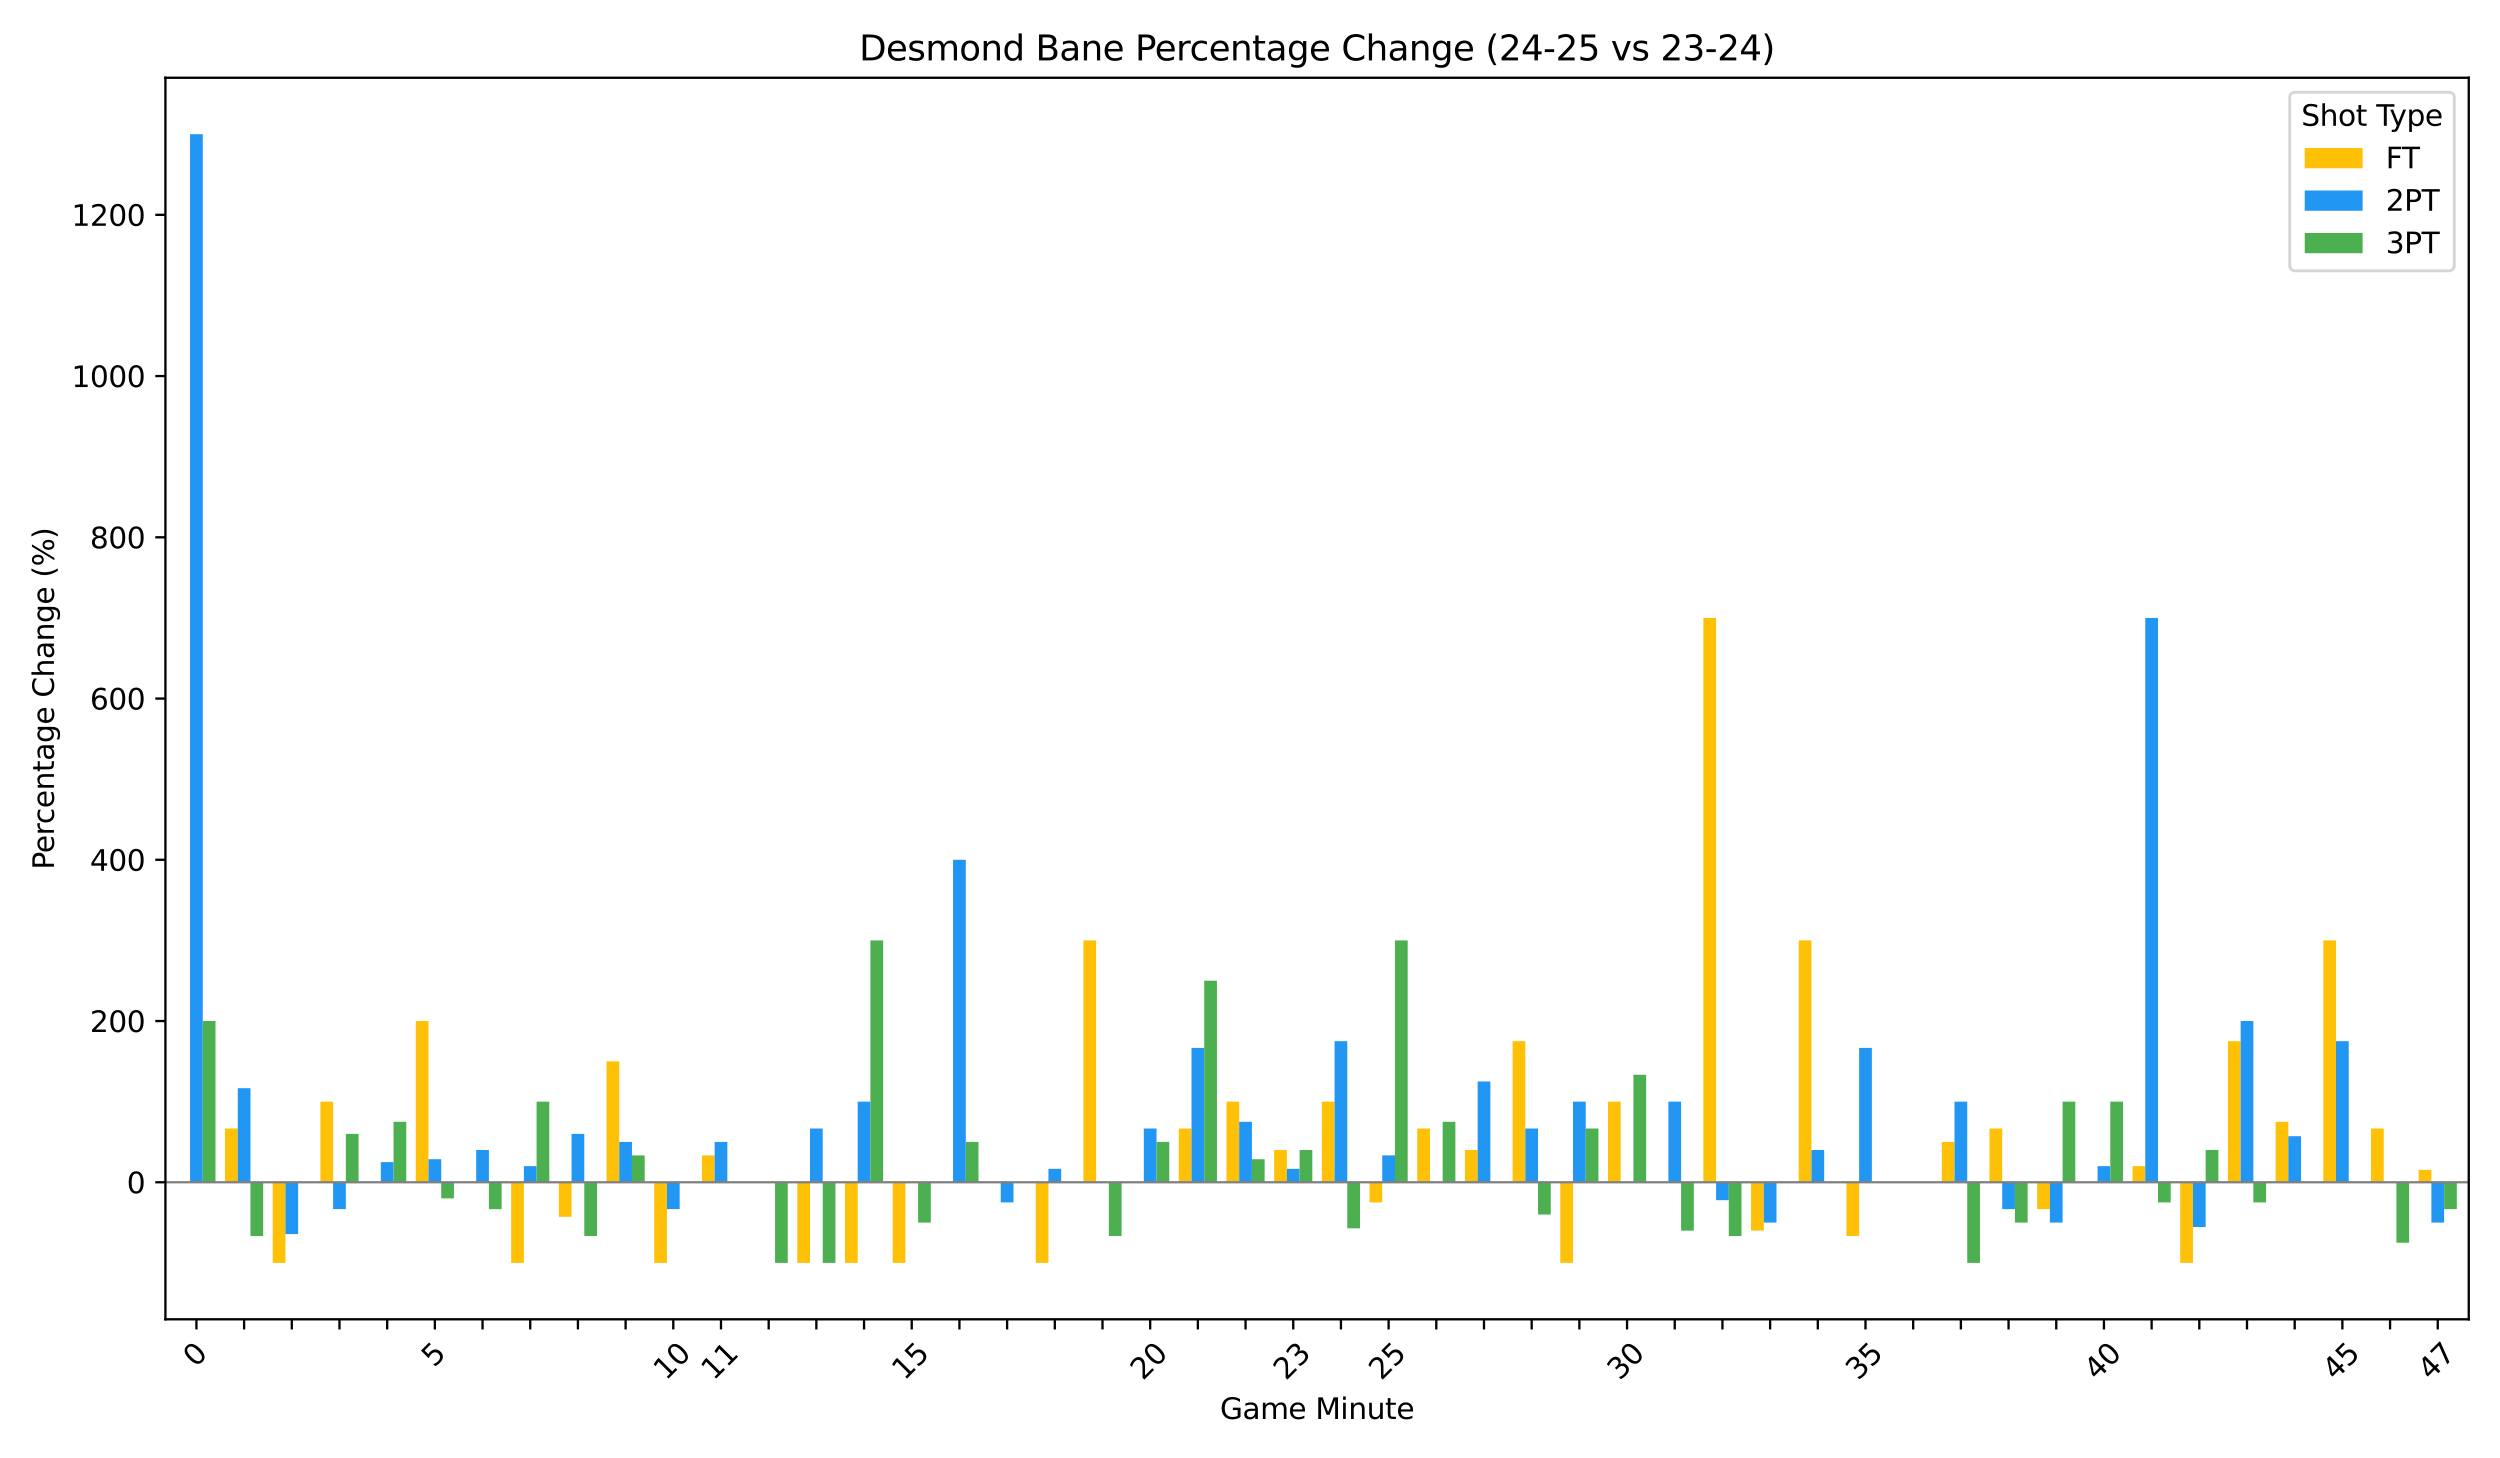 <?xml version="1.0" encoding="utf-8" standalone="no"?>
<!DOCTYPE svg PUBLIC "-//W3C//DTD SVG 1.1//EN"
  "http://www.w3.org/Graphics/SVG/1.1/DTD/svg11.dtd">
<svg xmlns:xlink="http://www.w3.org/1999/xlink" width="864pt" height="504pt" viewBox="0 0 864 504" xmlns="http://www.w3.org/2000/svg" version="1.1">
 <defs>
  <style type="text/css">*{stroke-linejoin: round; stroke-linecap: butt}</style>
 </defs>
 <g id="figure_1">
  <g id="patch_1">
   <path d="M 0 504 
L 864 504 
L 864 0 
L 0 0 
z
" style="fill: #ffffff"/>
  </g>
  <g id="axes_1">
   <g id="patch_2">
    <path d="M 57.17 455.956 
L 853.2 455.956 
L 853.2 26.88 
L 57.17 26.88 
z
" style="fill: #ffffff"/>
   </g>
   <g id="patch_3">
    <path d="M 61.29 408.59 
L 65.685 408.59 
L 65.685 408.59 
L 61.29 408.59 
z
" clip-path="url(#p9484296e9c)" style="fill: #ffc107"/>
   </g>
   <g id="patch_4">
    <path d="M 77.771 408.59 
L 82.166 408.59 
L 82.166 390.015 
L 77.771 390.015 
z
" clip-path="url(#p9484296e9c)" style="fill: #ffc107"/>
   </g>
   <g id="patch_5">
    <path d="M 94.252 408.59 
L 98.647 408.59 
L 98.647 436.452 
L 94.252 436.452 
z
" clip-path="url(#p9484296e9c)" style="fill: #ffc107"/>
   </g>
   <g id="patch_6">
    <path d="M 110.733 408.59 
L 115.128 408.59 
L 115.128 380.728 
L 110.733 380.728 
z
" clip-path="url(#p9484296e9c)" style="fill: #ffc107"/>
   </g>
   <g id="patch_7">
    <path d="M 127.214 408.59 
L 131.609 408.59 
L 131.609 408.59 
L 127.214 408.59 
z
" clip-path="url(#p9484296e9c)" style="fill: #ffc107"/>
   </g>
   <g id="patch_8">
    <path d="M 143.695 408.59 
L 148.09 408.59 
L 148.09 352.866 
L 143.695 352.866 
z
" clip-path="url(#p9484296e9c)" style="fill: #ffc107"/>
   </g>
   <g id="patch_9">
    <path d="M 160.176 408.59 
L 164.571 408.59 
L 164.571 408.59 
L 160.176 408.59 
z
" clip-path="url(#p9484296e9c)" style="fill: #ffc107"/>
   </g>
   <g id="patch_10">
    <path d="M 176.657 408.59 
L 181.052 408.59 
L 181.052 436.452 
L 176.657 436.452 
z
" clip-path="url(#p9484296e9c)" style="fill: #ffc107"/>
   </g>
   <g id="patch_11">
    <path d="M 193.138 408.59 
L 197.533 408.59 
L 197.533 420.531 
L 193.138 420.531 
z
" clip-path="url(#p9484296e9c)" style="fill: #ffc107"/>
   </g>
   <g id="patch_12">
    <path d="M 209.619 408.59 
L 214.014 408.59 
L 214.014 366.797 
L 209.619 366.797 
z
" clip-path="url(#p9484296e9c)" style="fill: #ffc107"/>
   </g>
   <g id="patch_13">
    <path d="M 226.1 408.59 
L 230.495 408.59 
L 230.495 436.452 
L 226.1 436.452 
z
" clip-path="url(#p9484296e9c)" style="fill: #ffc107"/>
   </g>
   <g id="patch_14">
    <path d="M 242.581 408.59 
L 246.976 408.59 
L 246.976 399.303 
L 242.581 399.303 
z
" clip-path="url(#p9484296e9c)" style="fill: #ffc107"/>
   </g>
   <g id="patch_15">
    <path d="M 259.062 408.59 
L 263.457 408.59 
L 263.457 408.59 
L 259.062 408.59 
z
" clip-path="url(#p9484296e9c)" style="fill: #ffc107"/>
   </g>
   <g id="patch_16">
    <path d="M 275.543 408.59 
L 279.938 408.59 
L 279.938 436.452 
L 275.543 436.452 
z
" clip-path="url(#p9484296e9c)" style="fill: #ffc107"/>
   </g>
   <g id="patch_17">
    <path d="M 292.024 408.59 
L 296.418 408.59 
L 296.418 436.452 
L 292.024 436.452 
z
" clip-path="url(#p9484296e9c)" style="fill: #ffc107"/>
   </g>
   <g id="patch_18">
    <path d="M 308.505 408.59 
L 312.899 408.59 
L 312.899 436.452 
L 308.505 436.452 
z
" clip-path="url(#p9484296e9c)" style="fill: #ffc107"/>
   </g>
   <g id="patch_19">
    <path d="M 324.985 408.59 
L 329.38 408.59 
L 329.38 408.59 
L 324.985 408.59 
z
" clip-path="url(#p9484296e9c)" style="fill: #ffc107"/>
   </g>
   <g id="patch_20">
    <path d="M 341.466 408.59 
L 345.861 408.59 
L 345.861 408.59 
L 341.466 408.59 
z
" clip-path="url(#p9484296e9c)" style="fill: #ffc107"/>
   </g>
   <g id="patch_21">
    <path d="M 357.947 408.59 
L 362.342 408.59 
L 362.342 436.452 
L 357.947 436.452 
z
" clip-path="url(#p9484296e9c)" style="fill: #ffc107"/>
   </g>
   <g id="patch_22">
    <path d="M 374.428 408.59 
L 378.823 408.59 
L 378.823 325.004 
L 374.428 325.004 
z
" clip-path="url(#p9484296e9c)" style="fill: #ffc107"/>
   </g>
   <g id="patch_23">
    <path d="M 390.909 408.59 
L 395.304 408.59 
L 395.304 408.59 
L 390.909 408.59 
z
" clip-path="url(#p9484296e9c)" style="fill: #ffc107"/>
   </g>
   <g id="patch_24">
    <path d="M 407.39 408.59 
L 411.785 408.59 
L 411.785 390.015 
L 407.39 390.015 
z
" clip-path="url(#p9484296e9c)" style="fill: #ffc107"/>
   </g>
   <g id="patch_25">
    <path d="M 423.871 408.59 
L 428.266 408.59 
L 428.266 380.728 
L 423.871 380.728 
z
" clip-path="url(#p9484296e9c)" style="fill: #ffc107"/>
   </g>
   <g id="patch_26">
    <path d="M 440.352 408.59 
L 444.747 408.59 
L 444.747 397.445 
L 440.352 397.445 
z
" clip-path="url(#p9484296e9c)" style="fill: #ffc107"/>
   </g>
   <g id="patch_27">
    <path d="M 456.833 408.59 
L 461.228 408.59 
L 461.228 380.728 
L 456.833 380.728 
z
" clip-path="url(#p9484296e9c)" style="fill: #ffc107"/>
   </g>
   <g id="patch_28">
    <path d="M 473.314 408.59 
L 477.709 408.59 
L 477.709 415.556 
L 473.314 415.556 
z
" clip-path="url(#p9484296e9c)" style="fill: #ffc107"/>
   </g>
   <g id="patch_29">
    <path d="M 489.795 408.59 
L 494.19 408.59 
L 494.19 390.015 
L 489.795 390.015 
z
" clip-path="url(#p9484296e9c)" style="fill: #ffc107"/>
   </g>
   <g id="patch_30">
    <path d="M 506.276 408.59 
L 510.671 408.59 
L 510.671 397.445 
L 506.276 397.445 
z
" clip-path="url(#p9484296e9c)" style="fill: #ffc107"/>
   </g>
   <g id="patch_31">
    <path d="M 522.757 408.59 
L 527.152 408.59 
L 527.152 359.831 
L 522.757 359.831 
z
" clip-path="url(#p9484296e9c)" style="fill: #ffc107"/>
   </g>
   <g id="patch_32">
    <path d="M 539.238 408.59 
L 543.633 408.59 
L 543.633 436.452 
L 539.238 436.452 
z
" clip-path="url(#p9484296e9c)" style="fill: #ffc107"/>
   </g>
   <g id="patch_33">
    <path d="M 555.719 408.59 
L 560.114 408.59 
L 560.114 380.728 
L 555.719 380.728 
z
" clip-path="url(#p9484296e9c)" style="fill: #ffc107"/>
   </g>
   <g id="patch_34">
    <path d="M 572.2 408.59 
L 576.595 408.59 
L 576.595 408.59 
L 572.2 408.59 
z
" clip-path="url(#p9484296e9c)" style="fill: #ffc107"/>
   </g>
   <g id="patch_35">
    <path d="M 588.681 408.59 
L 593.076 408.59 
L 593.076 213.556 
L 588.681 213.556 
z
" clip-path="url(#p9484296e9c)" style="fill: #ffc107"/>
   </g>
   <g id="patch_36">
    <path d="M 605.162 408.59 
L 609.557 408.59 
L 609.557 425.307 
L 605.162 425.307 
z
" clip-path="url(#p9484296e9c)" style="fill: #ffc107"/>
   </g>
   <g id="patch_37">
    <path d="M 621.643 408.59 
L 626.038 408.59 
L 626.038 325.004 
L 621.643 325.004 
z
" clip-path="url(#p9484296e9c)" style="fill: #ffc107"/>
   </g>
   <g id="patch_38">
    <path d="M 638.124 408.59 
L 642.518 408.59 
L 642.518 427.165 
L 638.124 427.165 
z
" clip-path="url(#p9484296e9c)" style="fill: #ffc107"/>
   </g>
   <g id="patch_39">
    <path d="M 654.605 408.59 
L 658.999 408.59 
L 658.999 408.59 
L 654.605 408.59 
z
" clip-path="url(#p9484296e9c)" style="fill: #ffc107"/>
   </g>
   <g id="patch_40">
    <path d="M 671.085 408.59 
L 675.48 408.59 
L 675.48 394.659 
L 671.085 394.659 
z
" clip-path="url(#p9484296e9c)" style="fill: #ffc107"/>
   </g>
   <g id="patch_41">
    <path d="M 687.566 408.59 
L 691.961 408.59 
L 691.961 390.015 
L 687.566 390.015 
z
" clip-path="url(#p9484296e9c)" style="fill: #ffc107"/>
   </g>
   <g id="patch_42">
    <path d="M 704.047 408.59 
L 708.442 408.59 
L 708.442 417.877 
L 704.047 417.877 
z
" clip-path="url(#p9484296e9c)" style="fill: #ffc107"/>
   </g>
   <g id="patch_43">
    <path d="M 720.528 408.59 
L 724.923 408.59 
L 724.923 408.59 
L 720.528 408.59 
z
" clip-path="url(#p9484296e9c)" style="fill: #ffc107"/>
   </g>
   <g id="patch_44">
    <path d="M 737.009 408.59 
L 741.404 408.59 
L 741.404 403.018 
L 737.009 403.018 
z
" clip-path="url(#p9484296e9c)" style="fill: #ffc107"/>
   </g>
   <g id="patch_45">
    <path d="M 753.49 408.59 
L 757.885 408.59 
L 757.885 436.452 
L 753.49 436.452 
z
" clip-path="url(#p9484296e9c)" style="fill: #ffc107"/>
   </g>
   <g id="patch_46">
    <path d="M 769.971 408.59 
L 774.366 408.59 
L 774.366 359.831 
L 769.971 359.831 
z
" clip-path="url(#p9484296e9c)" style="fill: #ffc107"/>
   </g>
   <g id="patch_47">
    <path d="M 786.452 408.59 
L 790.847 408.59 
L 790.847 387.694 
L 786.452 387.694 
z
" clip-path="url(#p9484296e9c)" style="fill: #ffc107"/>
   </g>
   <g id="patch_48">
    <path d="M 802.933 408.59 
L 807.328 408.59 
L 807.328 325.004 
L 802.933 325.004 
z
" clip-path="url(#p9484296e9c)" style="fill: #ffc107"/>
   </g>
   <g id="patch_49">
    <path d="M 819.414 408.59 
L 823.809 408.59 
L 823.809 390.015 
L 819.414 390.015 
z
" clip-path="url(#p9484296e9c)" style="fill: #ffc107"/>
   </g>
   <g id="patch_50">
    <path d="M 835.895 408.59 
L 840.29 408.59 
L 840.29 404.304 
L 835.895 404.304 
z
" clip-path="url(#p9484296e9c)" style="fill: #ffc107"/>
   </g>
   <g id="patch_51">
    <path d="M 65.685 408.59 
L 70.08 408.59 
L 70.08 46.383 
L 65.685 46.383 
z
" clip-path="url(#p9484296e9c)" style="fill: #2196f3"/>
   </g>
   <g id="patch_52">
    <path d="M 82.166 408.59 
L 86.561 408.59 
L 86.561 376.084 
L 82.166 376.084 
z
" clip-path="url(#p9484296e9c)" style="fill: #2196f3"/>
   </g>
   <g id="patch_53">
    <path d="M 98.647 408.59 
L 103.042 408.59 
L 103.042 426.501 
L 98.647 426.501 
z
" clip-path="url(#p9484296e9c)" style="fill: #2196f3"/>
   </g>
   <g id="patch_54">
    <path d="M 115.128 408.59 
L 119.523 408.59 
L 119.523 417.877 
L 115.128 417.877 
z
" clip-path="url(#p9484296e9c)" style="fill: #2196f3"/>
   </g>
   <g id="patch_55">
    <path d="M 131.609 408.59 
L 136.004 408.59 
L 136.004 401.625 
L 131.609 401.625 
z
" clip-path="url(#p9484296e9c)" style="fill: #2196f3"/>
   </g>
   <g id="patch_56">
    <path d="M 148.09 408.59 
L 152.485 408.59 
L 152.485 400.629 
L 148.09 400.629 
z
" clip-path="url(#p9484296e9c)" style="fill: #2196f3"/>
   </g>
   <g id="patch_57">
    <path d="M 164.571 408.59 
L 168.966 408.59 
L 168.966 397.445 
L 164.571 397.445 
z
" clip-path="url(#p9484296e9c)" style="fill: #2196f3"/>
   </g>
   <g id="patch_58">
    <path d="M 181.052 408.59 
L 185.447 408.59 
L 185.447 403.018 
L 181.052 403.018 
z
" clip-path="url(#p9484296e9c)" style="fill: #2196f3"/>
   </g>
   <g id="patch_59">
    <path d="M 197.533 408.59 
L 201.928 408.59 
L 201.928 391.873 
L 197.533 391.873 
z
" clip-path="url(#p9484296e9c)" style="fill: #2196f3"/>
   </g>
   <g id="patch_60">
    <path d="M 214.014 408.59 
L 218.409 408.59 
L 218.409 394.659 
L 214.014 394.659 
z
" clip-path="url(#p9484296e9c)" style="fill: #2196f3"/>
   </g>
   <g id="patch_61">
    <path d="M 230.495 408.59 
L 234.89 408.59 
L 234.89 417.877 
L 230.495 417.877 
z
" clip-path="url(#p9484296e9c)" style="fill: #2196f3"/>
   </g>
   <g id="patch_62">
    <path d="M 246.976 408.59 
L 251.371 408.59 
L 251.371 394.659 
L 246.976 394.659 
z
" clip-path="url(#p9484296e9c)" style="fill: #2196f3"/>
   </g>
   <g id="patch_63">
    <path d="M 263.457 408.59 
L 267.852 408.59 
L 267.852 408.59 
L 263.457 408.59 
z
" clip-path="url(#p9484296e9c)" style="fill: #2196f3"/>
   </g>
   <g id="patch_64">
    <path d="M 279.938 408.59 
L 284.332 408.59 
L 284.332 390.015 
L 279.938 390.015 
z
" clip-path="url(#p9484296e9c)" style="fill: #2196f3"/>
   </g>
   <g id="patch_65">
    <path d="M 296.418 408.59 
L 300.813 408.59 
L 300.813 380.728 
L 296.418 380.728 
z
" clip-path="url(#p9484296e9c)" style="fill: #2196f3"/>
   </g>
   <g id="patch_66">
    <path d="M 312.899 408.59 
L 317.294 408.59 
L 317.294 408.59 
L 312.899 408.59 
z
" clip-path="url(#p9484296e9c)" style="fill: #2196f3"/>
   </g>
   <g id="patch_67">
    <path d="M 329.38 408.59 
L 333.775 408.59 
L 333.775 297.142 
L 329.38 297.142 
z
" clip-path="url(#p9484296e9c)" style="fill: #2196f3"/>
   </g>
   <g id="patch_68">
    <path d="M 345.861 408.59 
L 350.256 408.59 
L 350.256 415.556 
L 345.861 415.556 
z
" clip-path="url(#p9484296e9c)" style="fill: #2196f3"/>
   </g>
   <g id="patch_69">
    <path d="M 362.342 408.59 
L 366.737 408.59 
L 366.737 403.946 
L 362.342 403.946 
z
" clip-path="url(#p9484296e9c)" style="fill: #2196f3"/>
   </g>
   <g id="patch_70">
    <path d="M 378.823 408.59 
L 383.218 408.59 
L 383.218 408.59 
L 378.823 408.59 
z
" clip-path="url(#p9484296e9c)" style="fill: #2196f3"/>
   </g>
   <g id="patch_71">
    <path d="M 395.304 408.59 
L 399.699 408.59 
L 399.699 390.015 
L 395.304 390.015 
z
" clip-path="url(#p9484296e9c)" style="fill: #2196f3"/>
   </g>
   <g id="patch_72">
    <path d="M 411.785 408.59 
L 416.18 408.59 
L 416.18 362.153 
L 411.785 362.153 
z
" clip-path="url(#p9484296e9c)" style="fill: #2196f3"/>
   </g>
   <g id="patch_73">
    <path d="M 428.266 408.59 
L 432.661 408.59 
L 432.661 387.694 
L 428.266 387.694 
z
" clip-path="url(#p9484296e9c)" style="fill: #2196f3"/>
   </g>
   <g id="patch_74">
    <path d="M 444.747 408.59 
L 449.142 408.59 
L 449.142 403.946 
L 444.747 403.946 
z
" clip-path="url(#p9484296e9c)" style="fill: #2196f3"/>
   </g>
   <g id="patch_75">
    <path d="M 461.228 408.59 
L 465.623 408.59 
L 465.623 359.831 
L 461.228 359.831 
z
" clip-path="url(#p9484296e9c)" style="fill: #2196f3"/>
   </g>
   <g id="patch_76">
    <path d="M 477.709 408.59 
L 482.104 408.59 
L 482.104 399.303 
L 477.709 399.303 
z
" clip-path="url(#p9484296e9c)" style="fill: #2196f3"/>
   </g>
   <g id="patch_77">
    <path d="M 494.19 408.59 
L 498.585 408.59 
L 498.585 408.59 
L 494.19 408.59 
z
" clip-path="url(#p9484296e9c)" style="fill: #2196f3"/>
   </g>
   <g id="patch_78">
    <path d="M 510.671 408.59 
L 515.066 408.59 
L 515.066 373.762 
L 510.671 373.762 
z
" clip-path="url(#p9484296e9c)" style="fill: #2196f3"/>
   </g>
   <g id="patch_79">
    <path d="M 527.152 408.59 
L 531.547 408.59 
L 531.547 390.015 
L 527.152 390.015 
z
" clip-path="url(#p9484296e9c)" style="fill: #2196f3"/>
   </g>
   <g id="patch_80">
    <path d="M 543.633 408.59 
L 548.028 408.59 
L 548.028 380.728 
L 543.633 380.728 
z
" clip-path="url(#p9484296e9c)" style="fill: #2196f3"/>
   </g>
   <g id="patch_81">
    <path d="M 560.114 408.59 
L 564.509 408.59 
L 564.509 408.59 
L 560.114 408.59 
z
" clip-path="url(#p9484296e9c)" style="fill: #2196f3"/>
   </g>
   <g id="patch_82">
    <path d="M 576.595 408.59 
L 580.99 408.59 
L 580.99 380.728 
L 576.595 380.728 
z
" clip-path="url(#p9484296e9c)" style="fill: #2196f3"/>
   </g>
   <g id="patch_83">
    <path d="M 593.076 408.59 
L 597.471 408.59 
L 597.471 414.782 
L 593.076 414.782 
z
" clip-path="url(#p9484296e9c)" style="fill: #2196f3"/>
   </g>
   <g id="patch_84">
    <path d="M 609.557 408.59 
L 613.952 408.59 
L 613.952 422.521 
L 609.557 422.521 
z
" clip-path="url(#p9484296e9c)" style="fill: #2196f3"/>
   </g>
   <g id="patch_85">
    <path d="M 626.038 408.59 
L 630.432 408.59 
L 630.432 397.445 
L 626.038 397.445 
z
" clip-path="url(#p9484296e9c)" style="fill: #2196f3"/>
   </g>
   <g id="patch_86">
    <path d="M 642.518 408.59 
L 646.913 408.59 
L 646.913 362.153 
L 642.518 362.153 
z
" clip-path="url(#p9484296e9c)" style="fill: #2196f3"/>
   </g>
   <g id="patch_87">
    <path d="M 658.999 408.59 
L 663.394 408.59 
L 663.394 408.59 
L 658.999 408.59 
z
" clip-path="url(#p9484296e9c)" style="fill: #2196f3"/>
   </g>
   <g id="patch_88">
    <path d="M 675.48 408.59 
L 679.875 408.59 
L 679.875 380.728 
L 675.48 380.728 
z
" clip-path="url(#p9484296e9c)" style="fill: #2196f3"/>
   </g>
   <g id="patch_89">
    <path d="M 691.961 408.59 
L 696.356 408.59 
L 696.356 417.877 
L 691.961 417.877 
z
" clip-path="url(#p9484296e9c)" style="fill: #2196f3"/>
   </g>
   <g id="patch_90">
    <path d="M 708.442 408.59 
L 712.837 408.59 
L 712.837 422.521 
L 708.442 422.521 
z
" clip-path="url(#p9484296e9c)" style="fill: #2196f3"/>
   </g>
   <g id="patch_91">
    <path d="M 724.923 408.59 
L 729.318 408.59 
L 729.318 403.018 
L 724.923 403.018 
z
" clip-path="url(#p9484296e9c)" style="fill: #2196f3"/>
   </g>
   <g id="patch_92">
    <path d="M 741.404 408.59 
L 745.799 408.59 
L 745.799 213.556 
L 741.404 213.556 
z
" clip-path="url(#p9484296e9c)" style="fill: #2196f3"/>
   </g>
   <g id="patch_93">
    <path d="M 757.885 408.59 
L 762.28 408.59 
L 762.28 424.069 
L 757.885 424.069 
z
" clip-path="url(#p9484296e9c)" style="fill: #2196f3"/>
   </g>
   <g id="patch_94">
    <path d="M 774.366 408.59 
L 778.761 408.59 
L 778.761 352.866 
L 774.366 352.866 
z
" clip-path="url(#p9484296e9c)" style="fill: #2196f3"/>
   </g>
   <g id="patch_95">
    <path d="M 790.847 408.59 
L 795.242 408.59 
L 795.242 392.669 
L 790.847 392.669 
z
" clip-path="url(#p9484296e9c)" style="fill: #2196f3"/>
   </g>
   <g id="patch_96">
    <path d="M 807.328 408.59 
L 811.723 408.59 
L 811.723 359.831 
L 807.328 359.831 
z
" clip-path="url(#p9484296e9c)" style="fill: #2196f3"/>
   </g>
   <g id="patch_97">
    <path d="M 823.809 408.59 
L 828.204 408.59 
L 828.204 408.59 
L 823.809 408.59 
z
" clip-path="url(#p9484296e9c)" style="fill: #2196f3"/>
   </g>
   <g id="patch_98">
    <path d="M 840.29 408.59 
L 844.685 408.59 
L 844.685 422.521 
L 840.29 422.521 
z
" clip-path="url(#p9484296e9c)" style="fill: #2196f3"/>
   </g>
   <g id="patch_99">
    <path d="M 70.08 408.59 
L 74.475 408.59 
L 74.475 352.866 
L 70.08 352.866 
z
" clip-path="url(#p9484296e9c)" style="fill: #4caf50"/>
   </g>
   <g id="patch_100">
    <path d="M 86.561 408.59 
L 90.956 408.59 
L 90.956 427.165 
L 86.561 427.165 
z
" clip-path="url(#p9484296e9c)" style="fill: #4caf50"/>
   </g>
   <g id="patch_101">
    <path d="M 103.042 408.59 
L 107.437 408.59 
L 107.437 408.59 
L 103.042 408.59 
z
" clip-path="url(#p9484296e9c)" style="fill: #4caf50"/>
   </g>
   <g id="patch_102">
    <path d="M 119.523 408.59 
L 123.918 408.59 
L 123.918 391.873 
L 119.523 391.873 
z
" clip-path="url(#p9484296e9c)" style="fill: #4caf50"/>
   </g>
   <g id="patch_103">
    <path d="M 136.004 408.59 
L 140.399 408.59 
L 140.399 387.694 
L 136.004 387.694 
z
" clip-path="url(#p9484296e9c)" style="fill: #4caf50"/>
   </g>
   <g id="patch_104">
    <path d="M 152.485 408.59 
L 156.88 408.59 
L 156.88 414.162 
L 152.485 414.162 
z
" clip-path="url(#p9484296e9c)" style="fill: #4caf50"/>
   </g>
   <g id="patch_105">
    <path d="M 168.966 408.59 
L 173.361 408.59 
L 173.361 417.877 
L 168.966 417.877 
z
" clip-path="url(#p9484296e9c)" style="fill: #4caf50"/>
   </g>
   <g id="patch_106">
    <path d="M 185.447 408.59 
L 189.842 408.59 
L 189.842 380.728 
L 185.447 380.728 
z
" clip-path="url(#p9484296e9c)" style="fill: #4caf50"/>
   </g>
   <g id="patch_107">
    <path d="M 201.928 408.59 
L 206.323 408.59 
L 206.323 427.165 
L 201.928 427.165 
z
" clip-path="url(#p9484296e9c)" style="fill: #4caf50"/>
   </g>
   <g id="patch_108">
    <path d="M 218.409 408.59 
L 222.804 408.59 
L 222.804 399.303 
L 218.409 399.303 
z
" clip-path="url(#p9484296e9c)" style="fill: #4caf50"/>
   </g>
   <g id="patch_109">
    <path d="M 234.89 408.59 
L 239.285 408.59 
L 239.285 408.59 
L 234.89 408.59 
z
" clip-path="url(#p9484296e9c)" style="fill: #4caf50"/>
   </g>
   <g id="patch_110">
    <path d="M 251.371 408.59 
L 255.765 408.59 
L 255.765 408.59 
L 251.371 408.59 
z
" clip-path="url(#p9484296e9c)" style="fill: #4caf50"/>
   </g>
   <g id="patch_111">
    <path d="M 267.852 408.59 
L 272.246 408.59 
L 272.246 436.452 
L 267.852 436.452 
z
" clip-path="url(#p9484296e9c)" style="fill: #4caf50"/>
   </g>
   <g id="patch_112">
    <path d="M 284.332 408.59 
L 288.727 408.59 
L 288.727 436.452 
L 284.332 436.452 
z
" clip-path="url(#p9484296e9c)" style="fill: #4caf50"/>
   </g>
   <g id="patch_113">
    <path d="M 300.813 408.59 
L 305.208 408.59 
L 305.208 325.004 
L 300.813 325.004 
z
" clip-path="url(#p9484296e9c)" style="fill: #4caf50"/>
   </g>
   <g id="patch_114">
    <path d="M 317.294 408.59 
L 321.689 408.59 
L 321.689 422.521 
L 317.294 422.521 
z
" clip-path="url(#p9484296e9c)" style="fill: #4caf50"/>
   </g>
   <g id="patch_115">
    <path d="M 333.775 408.59 
L 338.17 408.59 
L 338.17 394.659 
L 333.775 394.659 
z
" clip-path="url(#p9484296e9c)" style="fill: #4caf50"/>
   </g>
   <g id="patch_116">
    <path d="M 350.256 408.59 
L 354.651 408.59 
L 354.651 408.59 
L 350.256 408.59 
z
" clip-path="url(#p9484296e9c)" style="fill: #4caf50"/>
   </g>
   <g id="patch_117">
    <path d="M 366.737 408.59 
L 371.132 408.59 
L 371.132 408.59 
L 366.737 408.59 
z
" clip-path="url(#p9484296e9c)" style="fill: #4caf50"/>
   </g>
   <g id="patch_118">
    <path d="M 383.218 408.59 
L 387.613 408.59 
L 387.613 427.165 
L 383.218 427.165 
z
" clip-path="url(#p9484296e9c)" style="fill: #4caf50"/>
   </g>
   <g id="patch_119">
    <path d="M 399.699 408.59 
L 404.094 408.59 
L 404.094 394.659 
L 399.699 394.659 
z
" clip-path="url(#p9484296e9c)" style="fill: #4caf50"/>
   </g>
   <g id="patch_120">
    <path d="M 416.18 408.59 
L 420.575 408.59 
L 420.575 338.935 
L 416.18 338.935 
z
" clip-path="url(#p9484296e9c)" style="fill: #4caf50"/>
   </g>
   <g id="patch_121">
    <path d="M 432.661 408.59 
L 437.056 408.59 
L 437.056 400.629 
L 432.661 400.629 
z
" clip-path="url(#p9484296e9c)" style="fill: #4caf50"/>
   </g>
   <g id="patch_122">
    <path d="M 449.142 408.59 
L 453.537 408.59 
L 453.537 397.445 
L 449.142 397.445 
z
" clip-path="url(#p9484296e9c)" style="fill: #4caf50"/>
   </g>
   <g id="patch_123">
    <path d="M 465.623 408.59 
L 470.018 408.59 
L 470.018 424.511 
L 465.623 424.511 
z
" clip-path="url(#p9484296e9c)" style="fill: #4caf50"/>
   </g>
   <g id="patch_124">
    <path d="M 482.104 408.59 
L 486.499 408.59 
L 486.499 325.004 
L 482.104 325.004 
z
" clip-path="url(#p9484296e9c)" style="fill: #4caf50"/>
   </g>
   <g id="patch_125">
    <path d="M 498.585 408.59 
L 502.98 408.59 
L 502.98 387.694 
L 498.585 387.694 
z
" clip-path="url(#p9484296e9c)" style="fill: #4caf50"/>
   </g>
   <g id="patch_126">
    <path d="M 515.066 408.59 
L 519.461 408.59 
L 519.461 408.59 
L 515.066 408.59 
z
" clip-path="url(#p9484296e9c)" style="fill: #4caf50"/>
   </g>
   <g id="patch_127">
    <path d="M 531.547 408.59 
L 535.942 408.59 
L 535.942 419.735 
L 531.547 419.735 
z
" clip-path="url(#p9484296e9c)" style="fill: #4caf50"/>
   </g>
   <g id="patch_128">
    <path d="M 548.028 408.59 
L 552.423 408.59 
L 552.423 390.015 
L 548.028 390.015 
z
" clip-path="url(#p9484296e9c)" style="fill: #4caf50"/>
   </g>
   <g id="patch_129">
    <path d="M 564.509 408.59 
L 568.904 408.59 
L 568.904 371.441 
L 564.509 371.441 
z
" clip-path="url(#p9484296e9c)" style="fill: #4caf50"/>
   </g>
   <g id="patch_130">
    <path d="M 580.99 408.59 
L 585.385 408.59 
L 585.385 425.307 
L 580.99 425.307 
z
" clip-path="url(#p9484296e9c)" style="fill: #4caf50"/>
   </g>
   <g id="patch_131">
    <path d="M 597.471 408.59 
L 601.865 408.59 
L 601.865 427.165 
L 597.471 427.165 
z
" clip-path="url(#p9484296e9c)" style="fill: #4caf50"/>
   </g>
   <g id="patch_132">
    <path d="M 613.952 408.59 
L 618.346 408.59 
L 618.346 408.59 
L 613.952 408.59 
z
" clip-path="url(#p9484296e9c)" style="fill: #4caf50"/>
   </g>
   <g id="patch_133">
    <path d="M 630.432 408.59 
L 634.827 408.59 
L 634.827 408.59 
L 630.432 408.59 
z
" clip-path="url(#p9484296e9c)" style="fill: #4caf50"/>
   </g>
   <g id="patch_134">
    <path d="M 646.913 408.59 
L 651.308 408.59 
L 651.308 408.59 
L 646.913 408.59 
z
" clip-path="url(#p9484296e9c)" style="fill: #4caf50"/>
   </g>
   <g id="patch_135">
    <path d="M 663.394 408.59 
L 667.789 408.59 
L 667.789 408.59 
L 663.394 408.59 
z
" clip-path="url(#p9484296e9c)" style="fill: #4caf50"/>
   </g>
   <g id="patch_136">
    <path d="M 679.875 408.59 
L 684.27 408.59 
L 684.27 436.452 
L 679.875 436.452 
z
" clip-path="url(#p9484296e9c)" style="fill: #4caf50"/>
   </g>
   <g id="patch_137">
    <path d="M 696.356 408.59 
L 700.751 408.59 
L 700.751 422.521 
L 696.356 422.521 
z
" clip-path="url(#p9484296e9c)" style="fill: #4caf50"/>
   </g>
   <g id="patch_138">
    <path d="M 712.837 408.59 
L 717.232 408.59 
L 717.232 380.728 
L 712.837 380.728 
z
" clip-path="url(#p9484296e9c)" style="fill: #4caf50"/>
   </g>
   <g id="patch_139">
    <path d="M 729.318 408.59 
L 733.713 408.59 
L 733.713 380.728 
L 729.318 380.728 
z
" clip-path="url(#p9484296e9c)" style="fill: #4caf50"/>
   </g>
   <g id="patch_140">
    <path d="M 745.799 408.59 
L 750.194 408.59 
L 750.194 415.556 
L 745.799 415.556 
z
" clip-path="url(#p9484296e9c)" style="fill: #4caf50"/>
   </g>
   <g id="patch_141">
    <path d="M 762.28 408.59 
L 766.675 408.59 
L 766.675 397.445 
L 762.28 397.445 
z
" clip-path="url(#p9484296e9c)" style="fill: #4caf50"/>
   </g>
   <g id="patch_142">
    <path d="M 778.761 408.59 
L 783.156 408.59 
L 783.156 415.556 
L 778.761 415.556 
z
" clip-path="url(#p9484296e9c)" style="fill: #4caf50"/>
   </g>
   <g id="patch_143">
    <path d="M 795.242 408.59 
L 799.637 408.59 
L 799.637 408.59 
L 795.242 408.59 
z
" clip-path="url(#p9484296e9c)" style="fill: #4caf50"/>
   </g>
   <g id="patch_144">
    <path d="M 811.723 408.59 
L 816.118 408.59 
L 816.118 408.59 
L 811.723 408.59 
z
" clip-path="url(#p9484296e9c)" style="fill: #4caf50"/>
   </g>
   <g id="patch_145">
    <path d="M 828.204 408.59 
L 832.599 408.59 
L 832.599 429.487 
L 828.204 429.487 
z
" clip-path="url(#p9484296e9c)" style="fill: #4caf50"/>
   </g>
   <g id="patch_146">
    <path d="M 844.685 408.59 
L 849.08 408.59 
L 849.08 417.877 
L 844.685 417.877 
z
" clip-path="url(#p9484296e9c)" style="fill: #4caf50"/>
   </g>
   <g id="matplotlib.axis_1">
    <g id="xtick_1">
     <g id="line2d_1">
      <defs>
       <path id="m90392aeef4" d="M 0 0 
L 0 3.5 
" style="stroke: #000000; stroke-width: 0.8"/>
      </defs>
      <g>
       <use xlink:href="#m90392aeef4" x="67.883" y="455.956" style="stroke: #000000; stroke-width: 0.8"/>
      </g>
     </g>
     <g id="text_1">
      <!-- 0 -->
      <g transform="translate(67.584 472.827) rotate(-45) scale(0.1 -0.1)">
       <defs>
        <path id="DejaVuSans-30" d="M 2034 4250 
Q 1547 4250 1301 3770 
Q 1056 3291 1056 2328 
Q 1056 1369 1301 889 
Q 1547 409 2034 409 
Q 2525 409 2770 889 
Q 3016 1369 3016 2328 
Q 3016 3291 2770 3770 
Q 2525 4250 2034 4250 
z
M 2034 4750 
Q 2819 4750 3233 4129 
Q 3647 3509 3647 2328 
Q 3647 1150 3233 529 
Q 2819 -91 2034 -91 
Q 1250 -91 836 529 
Q 422 1150 422 2328 
Q 422 3509 836 4129 
Q 1250 4750 2034 4750 
z
" transform="scale(0.016)"/>
       </defs>
       <use xlink:href="#DejaVuSans-30"/>
      </g>
     </g>
    </g>
    <g id="xtick_2">
     <g id="line2d_2">
      <g>
       <use xlink:href="#m90392aeef4" x="84.364" y="455.956" style="stroke: #000000; stroke-width: 0.8"/>
      </g>
     </g>
    </g>
    <g id="xtick_3">
     <g id="line2d_3">
      <g>
       <use xlink:href="#m90392aeef4" x="100.845" y="455.956" style="stroke: #000000; stroke-width: 0.8"/>
      </g>
     </g>
    </g>
    <g id="xtick_4">
     <g id="line2d_4">
      <g>
       <use xlink:href="#m90392aeef4" x="117.325" y="455.956" style="stroke: #000000; stroke-width: 0.8"/>
      </g>
     </g>
    </g>
    <g id="xtick_5">
     <g id="line2d_5">
      <g>
       <use xlink:href="#m90392aeef4" x="133.806" y="455.956" style="stroke: #000000; stroke-width: 0.8"/>
      </g>
     </g>
    </g>
    <g id="xtick_6">
     <g id="line2d_6">
      <g>
       <use xlink:href="#m90392aeef4" x="150.287" y="455.956" style="stroke: #000000; stroke-width: 0.8"/>
      </g>
     </g>
     <g id="text_2">
      <!-- 5 -->
      <g transform="translate(149.989 472.827) rotate(-45) scale(0.1 -0.1)">
       <defs>
        <path id="DejaVuSans-35" d="M 691 4666 
L 3169 4666 
L 3169 4134 
L 1269 4134 
L 1269 2991 
Q 1406 3038 1543 3061 
Q 1681 3084 1819 3084 
Q 2600 3084 3056 2656 
Q 3513 2228 3513 1497 
Q 3513 744 3044 326 
Q 2575 -91 1722 -91 
Q 1428 -91 1123 -41 
Q 819 9 494 109 
L 494 744 
Q 775 591 1075 516 
Q 1375 441 1709 441 
Q 2250 441 2565 725 
Q 2881 1009 2881 1497 
Q 2881 1984 2565 2268 
Q 2250 2553 1709 2553 
Q 1456 2553 1204 2497 
Q 953 2441 691 2322 
L 691 4666 
z
" transform="scale(0.016)"/>
       </defs>
       <use xlink:href="#DejaVuSans-35"/>
      </g>
     </g>
    </g>
    <g id="xtick_7">
     <g id="line2d_7">
      <g>
       <use xlink:href="#m90392aeef4" x="166.768" y="455.956" style="stroke: #000000; stroke-width: 0.8"/>
      </g>
     </g>
    </g>
    <g id="xtick_8">
     <g id="line2d_8">
      <g>
       <use xlink:href="#m90392aeef4" x="183.249" y="455.956" style="stroke: #000000; stroke-width: 0.8"/>
      </g>
     </g>
    </g>
    <g id="xtick_9">
     <g id="line2d_9">
      <g>
       <use xlink:href="#m90392aeef4" x="199.73" y="455.956" style="stroke: #000000; stroke-width: 0.8"/>
      </g>
     </g>
    </g>
    <g id="xtick_10">
     <g id="line2d_10">
      <g>
       <use xlink:href="#m90392aeef4" x="216.211" y="455.956" style="stroke: #000000; stroke-width: 0.8"/>
      </g>
     </g>
    </g>
    <g id="xtick_11">
     <g id="line2d_11">
      <g>
       <use xlink:href="#m90392aeef4" x="232.692" y="455.956" style="stroke: #000000; stroke-width: 0.8"/>
      </g>
     </g>
     <g id="text_3">
      <!-- 10 -->
      <g transform="translate(230.144 477.326) rotate(-45) scale(0.1 -0.1)">
       <defs>
        <path id="DejaVuSans-31" d="M 794 531 
L 1825 531 
L 1825 4091 
L 703 3866 
L 703 4441 
L 1819 4666 
L 2450 4666 
L 2450 531 
L 3481 531 
L 3481 0 
L 794 0 
L 794 531 
z
" transform="scale(0.016)"/>
       </defs>
       <use xlink:href="#DejaVuSans-31"/>
       <use xlink:href="#DejaVuSans-30" transform="translate(63.623 0)"/>
      </g>
     </g>
    </g>
    <g id="xtick_12">
     <g id="line2d_12">
      <g>
       <use xlink:href="#m90392aeef4" x="249.173" y="455.956" style="stroke: #000000; stroke-width: 0.8"/>
      </g>
     </g>
     <g id="text_4">
      <!-- 11 -->
      <g transform="translate(246.625 477.326) rotate(-45) scale(0.1 -0.1)">
       <use xlink:href="#DejaVuSans-31"/>
       <use xlink:href="#DejaVuSans-31" transform="translate(63.623 0)"/>
      </g>
     </g>
    </g>
    <g id="xtick_13">
     <g id="line2d_13">
      <g>
       <use xlink:href="#m90392aeef4" x="265.654" y="455.956" style="stroke: #000000; stroke-width: 0.8"/>
      </g>
     </g>
    </g>
    <g id="xtick_14">
     <g id="line2d_14">
      <g>
       <use xlink:href="#m90392aeef4" x="282.135" y="455.956" style="stroke: #000000; stroke-width: 0.8"/>
      </g>
     </g>
    </g>
    <g id="xtick_15">
     <g id="line2d_15">
      <g>
       <use xlink:href="#m90392aeef4" x="298.616" y="455.956" style="stroke: #000000; stroke-width: 0.8"/>
      </g>
     </g>
    </g>
    <g id="xtick_16">
     <g id="line2d_16">
      <g>
       <use xlink:href="#m90392aeef4" x="315.097" y="455.956" style="stroke: #000000; stroke-width: 0.8"/>
      </g>
     </g>
     <g id="text_5">
      <!-- 15 -->
      <g transform="translate(312.549 477.326) rotate(-45) scale(0.1 -0.1)">
       <use xlink:href="#DejaVuSans-31"/>
       <use xlink:href="#DejaVuSans-35" transform="translate(63.623 0)"/>
      </g>
     </g>
    </g>
    <g id="xtick_17">
     <g id="line2d_17">
      <g>
       <use xlink:href="#m90392aeef4" x="331.578" y="455.956" style="stroke: #000000; stroke-width: 0.8"/>
      </g>
     </g>
    </g>
    <g id="xtick_18">
     <g id="line2d_18">
      <g>
       <use xlink:href="#m90392aeef4" x="348.059" y="455.956" style="stroke: #000000; stroke-width: 0.8"/>
      </g>
     </g>
    </g>
    <g id="xtick_19">
     <g id="line2d_19">
      <g>
       <use xlink:href="#m90392aeef4" x="364.54" y="455.956" style="stroke: #000000; stroke-width: 0.8"/>
      </g>
     </g>
    </g>
    <g id="xtick_20">
     <g id="line2d_20">
      <g>
       <use xlink:href="#m90392aeef4" x="381.021" y="455.956" style="stroke: #000000; stroke-width: 0.8"/>
      </g>
     </g>
    </g>
    <g id="xtick_21">
     <g id="line2d_21">
      <g>
       <use xlink:href="#m90392aeef4" x="397.502" y="455.956" style="stroke: #000000; stroke-width: 0.8"/>
      </g>
     </g>
     <g id="text_6">
      <!-- 20 -->
      <g transform="translate(394.954 477.326) rotate(-45) scale(0.1 -0.1)">
       <defs>
        <path id="DejaVuSans-32" d="M 1228 531 
L 3431 531 
L 3431 0 
L 469 0 
L 469 531 
Q 828 903 1448 1529 
Q 2069 2156 2228 2338 
Q 2531 2678 2651 2914 
Q 2772 3150 2772 3378 
Q 2772 3750 2511 3984 
Q 2250 4219 1831 4219 
Q 1534 4219 1204 4116 
Q 875 4013 500 3803 
L 500 4441 
Q 881 4594 1212 4672 
Q 1544 4750 1819 4750 
Q 2544 4750 2975 4387 
Q 3406 4025 3406 3419 
Q 3406 3131 3298 2873 
Q 3191 2616 2906 2266 
Q 2828 2175 2409 1742 
Q 1991 1309 1228 531 
z
" transform="scale(0.016)"/>
       </defs>
       <use xlink:href="#DejaVuSans-32"/>
       <use xlink:href="#DejaVuSans-30" transform="translate(63.623 0)"/>
      </g>
     </g>
    </g>
    <g id="xtick_22">
     <g id="line2d_22">
      <g>
       <use xlink:href="#m90392aeef4" x="413.983" y="455.956" style="stroke: #000000; stroke-width: 0.8"/>
      </g>
     </g>
    </g>
    <g id="xtick_23">
     <g id="line2d_23">
      <g>
       <use xlink:href="#m90392aeef4" x="430.464" y="455.956" style="stroke: #000000; stroke-width: 0.8"/>
      </g>
     </g>
    </g>
    <g id="xtick_24">
     <g id="line2d_24">
      <g>
       <use xlink:href="#m90392aeef4" x="446.945" y="455.956" style="stroke: #000000; stroke-width: 0.8"/>
      </g>
     </g>
     <g id="text_7">
      <!-- 23 -->
      <g transform="translate(444.397 477.326) rotate(-45) scale(0.1 -0.1)">
       <defs>
        <path id="DejaVuSans-33" d="M 2597 2516 
Q 3050 2419 3304 2112 
Q 3559 1806 3559 1356 
Q 3559 666 3084 287 
Q 2609 -91 1734 -91 
Q 1441 -91 1130 -33 
Q 819 25 488 141 
L 488 750 
Q 750 597 1062 519 
Q 1375 441 1716 441 
Q 2309 441 2620 675 
Q 2931 909 2931 1356 
Q 2931 1769 2642 2001 
Q 2353 2234 1838 2234 
L 1294 2234 
L 1294 2753 
L 1863 2753 
Q 2328 2753 2575 2939 
Q 2822 3125 2822 3475 
Q 2822 3834 2567 4026 
Q 2313 4219 1838 4219 
Q 1578 4219 1281 4162 
Q 984 4106 628 3988 
L 628 4550 
Q 988 4650 1302 4700 
Q 1616 4750 1894 4750 
Q 2613 4750 3031 4423 
Q 3450 4097 3450 3541 
Q 3450 3153 3228 2886 
Q 3006 2619 2597 2516 
z
" transform="scale(0.016)"/>
       </defs>
       <use xlink:href="#DejaVuSans-32"/>
       <use xlink:href="#DejaVuSans-33" transform="translate(63.623 0)"/>
      </g>
     </g>
    </g>
    <g id="xtick_25">
     <g id="line2d_25">
      <g>
       <use xlink:href="#m90392aeef4" x="463.425" y="455.956" style="stroke: #000000; stroke-width: 0.8"/>
      </g>
     </g>
    </g>
    <g id="xtick_26">
     <g id="line2d_26">
      <g>
       <use xlink:href="#m90392aeef4" x="479.906" y="455.956" style="stroke: #000000; stroke-width: 0.8"/>
      </g>
     </g>
     <g id="text_8">
      <!-- 25 -->
      <g transform="translate(477.359 477.326) rotate(-45) scale(0.1 -0.1)">
       <use xlink:href="#DejaVuSans-32"/>
       <use xlink:href="#DejaVuSans-35" transform="translate(63.623 0)"/>
      </g>
     </g>
    </g>
    <g id="xtick_27">
     <g id="line2d_27">
      <g>
       <use xlink:href="#m90392aeef4" x="496.387" y="455.956" style="stroke: #000000; stroke-width: 0.8"/>
      </g>
     </g>
    </g>
    <g id="xtick_28">
     <g id="line2d_28">
      <g>
       <use xlink:href="#m90392aeef4" x="512.868" y="455.956" style="stroke: #000000; stroke-width: 0.8"/>
      </g>
     </g>
    </g>
    <g id="xtick_29">
     <g id="line2d_29">
      <g>
       <use xlink:href="#m90392aeef4" x="529.349" y="455.956" style="stroke: #000000; stroke-width: 0.8"/>
      </g>
     </g>
    </g>
    <g id="xtick_30">
     <g id="line2d_30">
      <g>
       <use xlink:href="#m90392aeef4" x="545.83" y="455.956" style="stroke: #000000; stroke-width: 0.8"/>
      </g>
     </g>
    </g>
    <g id="xtick_31">
     <g id="line2d_31">
      <g>
       <use xlink:href="#m90392aeef4" x="562.311" y="455.956" style="stroke: #000000; stroke-width: 0.8"/>
      </g>
     </g>
     <g id="text_9">
      <!-- 30 -->
      <g transform="translate(559.763 477.326) rotate(-45) scale(0.1 -0.1)">
       <use xlink:href="#DejaVuSans-33"/>
       <use xlink:href="#DejaVuSans-30" transform="translate(63.623 0)"/>
      </g>
     </g>
    </g>
    <g id="xtick_32">
     <g id="line2d_32">
      <g>
       <use xlink:href="#m90392aeef4" x="578.792" y="455.956" style="stroke: #000000; stroke-width: 0.8"/>
      </g>
     </g>
    </g>
    <g id="xtick_33">
     <g id="line2d_33">
      <g>
       <use xlink:href="#m90392aeef4" x="595.273" y="455.956" style="stroke: #000000; stroke-width: 0.8"/>
      </g>
     </g>
    </g>
    <g id="xtick_34">
     <g id="line2d_34">
      <g>
       <use xlink:href="#m90392aeef4" x="611.754" y="455.956" style="stroke: #000000; stroke-width: 0.8"/>
      </g>
     </g>
    </g>
    <g id="xtick_35">
     <g id="line2d_35">
      <g>
       <use xlink:href="#m90392aeef4" x="628.235" y="455.956" style="stroke: #000000; stroke-width: 0.8"/>
      </g>
     </g>
    </g>
    <g id="xtick_36">
     <g id="line2d_36">
      <g>
       <use xlink:href="#m90392aeef4" x="644.716" y="455.956" style="stroke: #000000; stroke-width: 0.8"/>
      </g>
     </g>
     <g id="text_10">
      <!-- 35 -->
      <g transform="translate(642.168 477.326) rotate(-45) scale(0.1 -0.1)">
       <use xlink:href="#DejaVuSans-33"/>
       <use xlink:href="#DejaVuSans-35" transform="translate(63.623 0)"/>
      </g>
     </g>
    </g>
    <g id="xtick_37">
     <g id="line2d_37">
      <g>
       <use xlink:href="#m90392aeef4" x="661.197" y="455.956" style="stroke: #000000; stroke-width: 0.8"/>
      </g>
     </g>
    </g>
    <g id="xtick_38">
     <g id="line2d_38">
      <g>
       <use xlink:href="#m90392aeef4" x="677.678" y="455.956" style="stroke: #000000; stroke-width: 0.8"/>
      </g>
     </g>
    </g>
    <g id="xtick_39">
     <g id="line2d_39">
      <g>
       <use xlink:href="#m90392aeef4" x="694.159" y="455.956" style="stroke: #000000; stroke-width: 0.8"/>
      </g>
     </g>
    </g>
    <g id="xtick_40">
     <g id="line2d_40">
      <g>
       <use xlink:href="#m90392aeef4" x="710.64" y="455.956" style="stroke: #000000; stroke-width: 0.8"/>
      </g>
     </g>
    </g>
    <g id="xtick_41">
     <g id="line2d_41">
      <g>
       <use xlink:href="#m90392aeef4" x="727.121" y="455.956" style="stroke: #000000; stroke-width: 0.8"/>
      </g>
     </g>
     <g id="text_11">
      <!-- 40 -->
      <g transform="translate(724.573 477.326) rotate(-45) scale(0.1 -0.1)">
       <defs>
        <path id="DejaVuSans-34" d="M 2419 4116 
L 825 1625 
L 2419 1625 
L 2419 4116 
z
M 2253 4666 
L 3047 4666 
L 3047 1625 
L 3713 1625 
L 3713 1100 
L 3047 1100 
L 3047 0 
L 2419 0 
L 2419 1100 
L 313 1100 
L 313 1709 
L 2253 4666 
z
" transform="scale(0.016)"/>
       </defs>
       <use xlink:href="#DejaVuSans-34"/>
       <use xlink:href="#DejaVuSans-30" transform="translate(63.623 0)"/>
      </g>
     </g>
    </g>
    <g id="xtick_42">
     <g id="line2d_42">
      <g>
       <use xlink:href="#m90392aeef4" x="743.602" y="455.956" style="stroke: #000000; stroke-width: 0.8"/>
      </g>
     </g>
    </g>
    <g id="xtick_43">
     <g id="line2d_43">
      <g>
       <use xlink:href="#m90392aeef4" x="760.083" y="455.956" style="stroke: #000000; stroke-width: 0.8"/>
      </g>
     </g>
    </g>
    <g id="xtick_44">
     <g id="line2d_44">
      <g>
       <use xlink:href="#m90392aeef4" x="776.564" y="455.956" style="stroke: #000000; stroke-width: 0.8"/>
      </g>
     </g>
    </g>
    <g id="xtick_45">
     <g id="line2d_45">
      <g>
       <use xlink:href="#m90392aeef4" x="793.045" y="455.956" style="stroke: #000000; stroke-width: 0.8"/>
      </g>
     </g>
    </g>
    <g id="xtick_46">
     <g id="line2d_46">
      <g>
       <use xlink:href="#m90392aeef4" x="809.525" y="455.956" style="stroke: #000000; stroke-width: 0.8"/>
      </g>
     </g>
     <g id="text_12">
      <!-- 45 -->
      <g transform="translate(806.978 477.326) rotate(-45) scale(0.1 -0.1)">
       <use xlink:href="#DejaVuSans-34"/>
       <use xlink:href="#DejaVuSans-35" transform="translate(63.623 0)"/>
      </g>
     </g>
    </g>
    <g id="xtick_47">
     <g id="line2d_47">
      <g>
       <use xlink:href="#m90392aeef4" x="826.006" y="455.956" style="stroke: #000000; stroke-width: 0.8"/>
      </g>
     </g>
    </g>
    <g id="xtick_48">
     <g id="line2d_48">
      <g>
       <use xlink:href="#m90392aeef4" x="842.487" y="455.956" style="stroke: #000000; stroke-width: 0.8"/>
      </g>
     </g>
     <g id="text_13">
      <!-- 47 -->
      <g transform="translate(839.94 477.326) rotate(-45) scale(0.1 -0.1)">
       <defs>
        <path id="DejaVuSans-37" d="M 525 4666 
L 3525 4666 
L 3525 4397 
L 1831 0 
L 1172 0 
L 2766 4134 
L 525 4134 
L 525 4666 
z
" transform="scale(0.016)"/>
       </defs>
       <use xlink:href="#DejaVuSans-34"/>
       <use xlink:href="#DejaVuSans-37" transform="translate(63.623 0)"/>
      </g>
     </g>
    </g>
    <g id="text_14">
     <!-- Game Minute -->
     <g transform="translate(421.633 490.395) scale(0.1 -0.1)">
      <defs>
       <path id="DejaVuSans-47" d="M 3809 666 
L 3809 1919 
L 2778 1919 
L 2778 2438 
L 4434 2438 
L 4434 434 
Q 4069 175 3628 42 
Q 3188 -91 2688 -91 
Q 1594 -91 976 548 
Q 359 1188 359 2328 
Q 359 3472 976 4111 
Q 1594 4750 2688 4750 
Q 3144 4750 3555 4637 
Q 3966 4525 4313 4306 
L 4313 3634 
Q 3963 3931 3569 4081 
Q 3175 4231 2741 4231 
Q 1884 4231 1454 3753 
Q 1025 3275 1025 2328 
Q 1025 1384 1454 906 
Q 1884 428 2741 428 
Q 3075 428 3337 486 
Q 3600 544 3809 666 
z
" transform="scale(0.016)"/>
       <path id="DejaVuSans-61" d="M 2194 1759 
Q 1497 1759 1228 1600 
Q 959 1441 959 1056 
Q 959 750 1161 570 
Q 1363 391 1709 391 
Q 2188 391 2477 730 
Q 2766 1069 2766 1631 
L 2766 1759 
L 2194 1759 
z
M 3341 1997 
L 3341 0 
L 2766 0 
L 2766 531 
Q 2569 213 2275 61 
Q 1981 -91 1556 -91 
Q 1019 -91 701 211 
Q 384 513 384 1019 
Q 384 1609 779 1909 
Q 1175 2209 1959 2209 
L 2766 2209 
L 2766 2266 
Q 2766 2663 2505 2880 
Q 2244 3097 1772 3097 
Q 1472 3097 1187 3025 
Q 903 2953 641 2809 
L 641 3341 
Q 956 3463 1253 3523 
Q 1550 3584 1831 3584 
Q 2591 3584 2966 3190 
Q 3341 2797 3341 1997 
z
" transform="scale(0.016)"/>
       <path id="DejaVuSans-6d" d="M 3328 2828 
Q 3544 3216 3844 3400 
Q 4144 3584 4550 3584 
Q 5097 3584 5394 3201 
Q 5691 2819 5691 2113 
L 5691 0 
L 5113 0 
L 5113 2094 
Q 5113 2597 4934 2840 
Q 4756 3084 4391 3084 
Q 3944 3084 3684 2787 
Q 3425 2491 3425 1978 
L 3425 0 
L 2847 0 
L 2847 2094 
Q 2847 2600 2669 2842 
Q 2491 3084 2119 3084 
Q 1678 3084 1418 2786 
Q 1159 2488 1159 1978 
L 1159 0 
L 581 0 
L 581 3500 
L 1159 3500 
L 1159 2956 
Q 1356 3278 1631 3431 
Q 1906 3584 2284 3584 
Q 2666 3584 2933 3390 
Q 3200 3197 3328 2828 
z
" transform="scale(0.016)"/>
       <path id="DejaVuSans-65" d="M 3597 1894 
L 3597 1613 
L 953 1613 
Q 991 1019 1311 708 
Q 1631 397 2203 397 
Q 2534 397 2845 478 
Q 3156 559 3463 722 
L 3463 178 
Q 3153 47 2828 -22 
Q 2503 -91 2169 -91 
Q 1331 -91 842 396 
Q 353 884 353 1716 
Q 353 2575 817 3079 
Q 1281 3584 2069 3584 
Q 2775 3584 3186 3129 
Q 3597 2675 3597 1894 
z
M 3022 2063 
Q 3016 2534 2758 2815 
Q 2500 3097 2075 3097 
Q 1594 3097 1305 2825 
Q 1016 2553 972 2059 
L 3022 2063 
z
" transform="scale(0.016)"/>
       <path id="DejaVuSans-20" transform="scale(0.016)"/>
       <path id="DejaVuSans-4d" d="M 628 4666 
L 1569 4666 
L 2759 1491 
L 3956 4666 
L 4897 4666 
L 4897 0 
L 4281 0 
L 4281 4097 
L 3078 897 
L 2444 897 
L 1241 4097 
L 1241 0 
L 628 0 
L 628 4666 
z
" transform="scale(0.016)"/>
       <path id="DejaVuSans-69" d="M 603 3500 
L 1178 3500 
L 1178 0 
L 603 0 
L 603 3500 
z
M 603 4863 
L 1178 4863 
L 1178 4134 
L 603 4134 
L 603 4863 
z
" transform="scale(0.016)"/>
       <path id="DejaVuSans-6e" d="M 3513 2113 
L 3513 0 
L 2938 0 
L 2938 2094 
Q 2938 2591 2744 2837 
Q 2550 3084 2163 3084 
Q 1697 3084 1428 2787 
Q 1159 2491 1159 1978 
L 1159 0 
L 581 0 
L 581 3500 
L 1159 3500 
L 1159 2956 
Q 1366 3272 1645 3428 
Q 1925 3584 2291 3584 
Q 2894 3584 3203 3211 
Q 3513 2838 3513 2113 
z
" transform="scale(0.016)"/>
       <path id="DejaVuSans-75" d="M 544 1381 
L 544 3500 
L 1119 3500 
L 1119 1403 
Q 1119 906 1312 657 
Q 1506 409 1894 409 
Q 2359 409 2629 706 
Q 2900 1003 2900 1516 
L 2900 3500 
L 3475 3500 
L 3475 0 
L 2900 0 
L 2900 538 
Q 2691 219 2414 64 
Q 2138 -91 1772 -91 
Q 1169 -91 856 284 
Q 544 659 544 1381 
z
M 1991 3584 
L 1991 3584 
z
" transform="scale(0.016)"/>
       <path id="DejaVuSans-74" d="M 1172 4494 
L 1172 3500 
L 2356 3500 
L 2356 3053 
L 1172 3053 
L 1172 1153 
Q 1172 725 1289 603 
Q 1406 481 1766 481 
L 2356 481 
L 2356 0 
L 1766 0 
Q 1100 0 847 248 
Q 594 497 594 1153 
L 594 3053 
L 172 3053 
L 172 3500 
L 594 3500 
L 594 4494 
L 1172 4494 
z
" transform="scale(0.016)"/>
      </defs>
      <use xlink:href="#DejaVuSans-47"/>
      <use xlink:href="#DejaVuSans-61" transform="translate(77.49 0)"/>
      <use xlink:href="#DejaVuSans-6d" transform="translate(138.77 0)"/>
      <use xlink:href="#DejaVuSans-65" transform="translate(236.182 0)"/>
      <use xlink:href="#DejaVuSans-20" transform="translate(297.705 0)"/>
      <use xlink:href="#DejaVuSans-4d" transform="translate(329.492 0)"/>
      <use xlink:href="#DejaVuSans-69" transform="translate(415.771 0)"/>
      <use xlink:href="#DejaVuSans-6e" transform="translate(443.555 0)"/>
      <use xlink:href="#DejaVuSans-75" transform="translate(506.934 0)"/>
      <use xlink:href="#DejaVuSans-74" transform="translate(570.312 0)"/>
      <use xlink:href="#DejaVuSans-65" transform="translate(609.521 0)"/>
     </g>
    </g>
   </g>
   <g id="matplotlib.axis_2">
    <g id="ytick_1">
     <g id="line2d_49">
      <defs>
       <path id="m517dc6e191" d="M 0 0 
L -3.5 0 
" style="stroke: #000000; stroke-width: 0.8"/>
      </defs>
      <g>
       <use xlink:href="#m517dc6e191" x="57.17" y="408.59" style="stroke: #000000; stroke-width: 0.8"/>
      </g>
     </g>
     <g id="text_15">
      <!-- 0 -->
      <g transform="translate(43.807 412.389) scale(0.1 -0.1)">
       <use xlink:href="#DejaVuSans-30"/>
      </g>
     </g>
    </g>
    <g id="ytick_2">
     <g id="line2d_50">
      <g>
       <use xlink:href="#m517dc6e191" x="57.17" y="352.866" style="stroke: #000000; stroke-width: 0.8"/>
      </g>
     </g>
     <g id="text_16">
      <!-- 200 -->
      <g transform="translate(31.082 356.665) scale(0.1 -0.1)">
       <use xlink:href="#DejaVuSans-32"/>
       <use xlink:href="#DejaVuSans-30" transform="translate(63.623 0)"/>
       <use xlink:href="#DejaVuSans-30" transform="translate(127.246 0)"/>
      </g>
     </g>
    </g>
    <g id="ytick_3">
     <g id="line2d_51">
      <g>
       <use xlink:href="#m517dc6e191" x="57.17" y="297.142" style="stroke: #000000; stroke-width: 0.8"/>
      </g>
     </g>
     <g id="text_17">
      <!-- 400 -->
      <g transform="translate(31.082 300.941) scale(0.1 -0.1)">
       <use xlink:href="#DejaVuSans-34"/>
       <use xlink:href="#DejaVuSans-30" transform="translate(63.623 0)"/>
       <use xlink:href="#DejaVuSans-30" transform="translate(127.246 0)"/>
      </g>
     </g>
    </g>
    <g id="ytick_4">
     <g id="line2d_52">
      <g>
       <use xlink:href="#m517dc6e191" x="57.17" y="241.418" style="stroke: #000000; stroke-width: 0.8"/>
      </g>
     </g>
     <g id="text_18">
      <!-- 600 -->
      <g transform="translate(31.082 245.217) scale(0.1 -0.1)">
       <defs>
        <path id="DejaVuSans-36" d="M 2113 2584 
Q 1688 2584 1439 2293 
Q 1191 2003 1191 1497 
Q 1191 994 1439 701 
Q 1688 409 2113 409 
Q 2538 409 2786 701 
Q 3034 994 3034 1497 
Q 3034 2003 2786 2293 
Q 2538 2584 2113 2584 
z
M 3366 4563 
L 3366 3988 
Q 3128 4100 2886 4159 
Q 2644 4219 2406 4219 
Q 1781 4219 1451 3797 
Q 1122 3375 1075 2522 
Q 1259 2794 1537 2939 
Q 1816 3084 2150 3084 
Q 2853 3084 3261 2657 
Q 3669 2231 3669 1497 
Q 3669 778 3244 343 
Q 2819 -91 2113 -91 
Q 1303 -91 875 529 
Q 447 1150 447 2328 
Q 447 3434 972 4092 
Q 1497 4750 2381 4750 
Q 2619 4750 2861 4703 
Q 3103 4656 3366 4563 
z
" transform="scale(0.016)"/>
       </defs>
       <use xlink:href="#DejaVuSans-36"/>
       <use xlink:href="#DejaVuSans-30" transform="translate(63.623 0)"/>
       <use xlink:href="#DejaVuSans-30" transform="translate(127.246 0)"/>
      </g>
     </g>
    </g>
    <g id="ytick_5">
     <g id="line2d_53">
      <g>
       <use xlink:href="#m517dc6e191" x="57.17" y="185.694" style="stroke: #000000; stroke-width: 0.8"/>
      </g>
     </g>
     <g id="text_19">
      <!-- 800 -->
      <g transform="translate(31.082 189.493) scale(0.1 -0.1)">
       <defs>
        <path id="DejaVuSans-38" d="M 2034 2216 
Q 1584 2216 1326 1975 
Q 1069 1734 1069 1313 
Q 1069 891 1326 650 
Q 1584 409 2034 409 
Q 2484 409 2743 651 
Q 3003 894 3003 1313 
Q 3003 1734 2745 1975 
Q 2488 2216 2034 2216 
z
M 1403 2484 
Q 997 2584 770 2862 
Q 544 3141 544 3541 
Q 544 4100 942 4425 
Q 1341 4750 2034 4750 
Q 2731 4750 3128 4425 
Q 3525 4100 3525 3541 
Q 3525 3141 3298 2862 
Q 3072 2584 2669 2484 
Q 3125 2378 3379 2068 
Q 3634 1759 3634 1313 
Q 3634 634 3220 271 
Q 2806 -91 2034 -91 
Q 1263 -91 848 271 
Q 434 634 434 1313 
Q 434 1759 690 2068 
Q 947 2378 1403 2484 
z
M 1172 3481 
Q 1172 3119 1398 2916 
Q 1625 2713 2034 2713 
Q 2441 2713 2670 2916 
Q 2900 3119 2900 3481 
Q 2900 3844 2670 4047 
Q 2441 4250 2034 4250 
Q 1625 4250 1398 4047 
Q 1172 3844 1172 3481 
z
" transform="scale(0.016)"/>
       </defs>
       <use xlink:href="#DejaVuSans-38"/>
       <use xlink:href="#DejaVuSans-30" transform="translate(63.623 0)"/>
       <use xlink:href="#DejaVuSans-30" transform="translate(127.246 0)"/>
      </g>
     </g>
    </g>
    <g id="ytick_6">
     <g id="line2d_54">
      <g>
       <use xlink:href="#m517dc6e191" x="57.17" y="129.97" style="stroke: #000000; stroke-width: 0.8"/>
      </g>
     </g>
     <g id="text_20">
      <!-- 1000 -->
      <g transform="translate(24.72 133.769) scale(0.1 -0.1)">
       <use xlink:href="#DejaVuSans-31"/>
       <use xlink:href="#DejaVuSans-30" transform="translate(63.623 0)"/>
       <use xlink:href="#DejaVuSans-30" transform="translate(127.246 0)"/>
       <use xlink:href="#DejaVuSans-30" transform="translate(190.869 0)"/>
      </g>
     </g>
    </g>
    <g id="ytick_7">
     <g id="line2d_55">
      <g>
       <use xlink:href="#m517dc6e191" x="57.17" y="74.245" style="stroke: #000000; stroke-width: 0.8"/>
      </g>
     </g>
     <g id="text_21">
      <!-- 1200 -->
      <g transform="translate(24.72 78.045) scale(0.1 -0.1)">
       <use xlink:href="#DejaVuSans-31"/>
       <use xlink:href="#DejaVuSans-32" transform="translate(63.623 0)"/>
       <use xlink:href="#DejaVuSans-30" transform="translate(127.246 0)"/>
       <use xlink:href="#DejaVuSans-30" transform="translate(190.869 0)"/>
      </g>
     </g>
    </g>
    <g id="text_22">
     <!-- Percentage Change (%) -->
     <g transform="translate(18.64 300.515) rotate(-90) scale(0.1 -0.1)">
      <defs>
       <path id="DejaVuSans-50" d="M 1259 4147 
L 1259 2394 
L 2053 2394 
Q 2494 2394 2734 2622 
Q 2975 2850 2975 3272 
Q 2975 3691 2734 3919 
Q 2494 4147 2053 4147 
L 1259 4147 
z
M 628 4666 
L 2053 4666 
Q 2838 4666 3239 4311 
Q 3641 3956 3641 3272 
Q 3641 2581 3239 2228 
Q 2838 1875 2053 1875 
L 1259 1875 
L 1259 0 
L 628 0 
L 628 4666 
z
" transform="scale(0.016)"/>
       <path id="DejaVuSans-72" d="M 2631 2963 
Q 2534 3019 2420 3045 
Q 2306 3072 2169 3072 
Q 1681 3072 1420 2755 
Q 1159 2438 1159 1844 
L 1159 0 
L 581 0 
L 581 3500 
L 1159 3500 
L 1159 2956 
Q 1341 3275 1631 3429 
Q 1922 3584 2338 3584 
Q 2397 3584 2469 3576 
Q 2541 3569 2628 3553 
L 2631 2963 
z
" transform="scale(0.016)"/>
       <path id="DejaVuSans-63" d="M 3122 3366 
L 3122 2828 
Q 2878 2963 2633 3030 
Q 2388 3097 2138 3097 
Q 1578 3097 1268 2742 
Q 959 2388 959 1747 
Q 959 1106 1268 751 
Q 1578 397 2138 397 
Q 2388 397 2633 464 
Q 2878 531 3122 666 
L 3122 134 
Q 2881 22 2623 -34 
Q 2366 -91 2075 -91 
Q 1284 -91 818 406 
Q 353 903 353 1747 
Q 353 2603 823 3093 
Q 1294 3584 2113 3584 
Q 2378 3584 2631 3529 
Q 2884 3475 3122 3366 
z
" transform="scale(0.016)"/>
       <path id="DejaVuSans-67" d="M 2906 1791 
Q 2906 2416 2648 2759 
Q 2391 3103 1925 3103 
Q 1463 3103 1205 2759 
Q 947 2416 947 1791 
Q 947 1169 1205 825 
Q 1463 481 1925 481 
Q 2391 481 2648 825 
Q 2906 1169 2906 1791 
z
M 3481 434 
Q 3481 -459 3084 -895 
Q 2688 -1331 1869 -1331 
Q 1566 -1331 1297 -1286 
Q 1028 -1241 775 -1147 
L 775 -588 
Q 1028 -725 1275 -790 
Q 1522 -856 1778 -856 
Q 2344 -856 2625 -561 
Q 2906 -266 2906 331 
L 2906 616 
Q 2728 306 2450 153 
Q 2172 0 1784 0 
Q 1141 0 747 490 
Q 353 981 353 1791 
Q 353 2603 747 3093 
Q 1141 3584 1784 3584 
Q 2172 3584 2450 3431 
Q 2728 3278 2906 2969 
L 2906 3500 
L 3481 3500 
L 3481 434 
z
" transform="scale(0.016)"/>
       <path id="DejaVuSans-43" d="M 4122 4306 
L 4122 3641 
Q 3803 3938 3442 4084 
Q 3081 4231 2675 4231 
Q 1875 4231 1450 3742 
Q 1025 3253 1025 2328 
Q 1025 1406 1450 917 
Q 1875 428 2675 428 
Q 3081 428 3442 575 
Q 3803 722 4122 1019 
L 4122 359 
Q 3791 134 3420 21 
Q 3050 -91 2638 -91 
Q 1578 -91 968 557 
Q 359 1206 359 2328 
Q 359 3453 968 4101 
Q 1578 4750 2638 4750 
Q 3056 4750 3426 4639 
Q 3797 4528 4122 4306 
z
" transform="scale(0.016)"/>
       <path id="DejaVuSans-68" d="M 3513 2113 
L 3513 0 
L 2938 0 
L 2938 2094 
Q 2938 2591 2744 2837 
Q 2550 3084 2163 3084 
Q 1697 3084 1428 2787 
Q 1159 2491 1159 1978 
L 1159 0 
L 581 0 
L 581 4863 
L 1159 4863 
L 1159 2956 
Q 1366 3272 1645 3428 
Q 1925 3584 2291 3584 
Q 2894 3584 3203 3211 
Q 3513 2838 3513 2113 
z
" transform="scale(0.016)"/>
       <path id="DejaVuSans-28" d="M 1984 4856 
Q 1566 4138 1362 3434 
Q 1159 2731 1159 2009 
Q 1159 1288 1364 580 
Q 1569 -128 1984 -844 
L 1484 -844 
Q 1016 -109 783 600 
Q 550 1309 550 2009 
Q 550 2706 781 3412 
Q 1013 4119 1484 4856 
L 1984 4856 
z
" transform="scale(0.016)"/>
       <path id="DejaVuSans-25" d="M 4653 2053 
Q 4381 2053 4226 1822 
Q 4072 1591 4072 1178 
Q 4072 772 4226 539 
Q 4381 306 4653 306 
Q 4919 306 5073 539 
Q 5228 772 5228 1178 
Q 5228 1588 5073 1820 
Q 4919 2053 4653 2053 
z
M 4653 2450 
Q 5147 2450 5437 2106 
Q 5728 1763 5728 1178 
Q 5728 594 5436 251 
Q 5144 -91 4653 -91 
Q 4153 -91 3862 251 
Q 3572 594 3572 1178 
Q 3572 1766 3864 2108 
Q 4156 2450 4653 2450 
z
M 1428 4353 
Q 1159 4353 1004 4120 
Q 850 3888 850 3481 
Q 850 3069 1003 2837 
Q 1156 2606 1428 2606 
Q 1700 2606 1854 2837 
Q 2009 3069 2009 3481 
Q 2009 3884 1853 4118 
Q 1697 4353 1428 4353 
z
M 4250 4750 
L 4750 4750 
L 1831 -91 
L 1331 -91 
L 4250 4750 
z
M 1428 4750 
Q 1922 4750 2215 4408 
Q 2509 4066 2509 3481 
Q 2509 2891 2217 2550 
Q 1925 2209 1428 2209 
Q 931 2209 642 2551 
Q 353 2894 353 3481 
Q 353 4063 643 4406 
Q 934 4750 1428 4750 
z
" transform="scale(0.016)"/>
       <path id="DejaVuSans-29" d="M 513 4856 
L 1013 4856 
Q 1481 4119 1714 3412 
Q 1947 2706 1947 2009 
Q 1947 1309 1714 600 
Q 1481 -109 1013 -844 
L 513 -844 
Q 928 -128 1133 580 
Q 1338 1288 1338 2009 
Q 1338 2731 1133 3434 
Q 928 4138 513 4856 
z
" transform="scale(0.016)"/>
      </defs>
      <use xlink:href="#DejaVuSans-50"/>
      <use xlink:href="#DejaVuSans-65" transform="translate(56.678 0)"/>
      <use xlink:href="#DejaVuSans-72" transform="translate(118.201 0)"/>
      <use xlink:href="#DejaVuSans-63" transform="translate(157.064 0)"/>
      <use xlink:href="#DejaVuSans-65" transform="translate(212.045 0)"/>
      <use xlink:href="#DejaVuSans-6e" transform="translate(273.568 0)"/>
      <use xlink:href="#DejaVuSans-74" transform="translate(336.947 0)"/>
      <use xlink:href="#DejaVuSans-61" transform="translate(376.156 0)"/>
      <use xlink:href="#DejaVuSans-67" transform="translate(437.436 0)"/>
      <use xlink:href="#DejaVuSans-65" transform="translate(500.912 0)"/>
      <use xlink:href="#DejaVuSans-20" transform="translate(562.436 0)"/>
      <use xlink:href="#DejaVuSans-43" transform="translate(594.223 0)"/>
      <use xlink:href="#DejaVuSans-68" transform="translate(664.047 0)"/>
      <use xlink:href="#DejaVuSans-61" transform="translate(727.426 0)"/>
      <use xlink:href="#DejaVuSans-6e" transform="translate(788.705 0)"/>
      <use xlink:href="#DejaVuSans-67" transform="translate(852.084 0)"/>
      <use xlink:href="#DejaVuSans-65" transform="translate(915.561 0)"/>
      <use xlink:href="#DejaVuSans-20" transform="translate(977.084 0)"/>
      <use xlink:href="#DejaVuSans-28" transform="translate(1008.871 0)"/>
      <use xlink:href="#DejaVuSans-25" transform="translate(1047.885 0)"/>
      <use xlink:href="#DejaVuSans-29" transform="translate(1142.904 0)"/>
     </g>
    </g>
   </g>
   <g id="line2d_56">
    <path d="M 57.17 408.59 
L 853.2 408.59 
" clip-path="url(#p9484296e9c)" style="fill: none; stroke: #808080; stroke-width: 0.8; stroke-linecap: square"/>
   </g>
   <g id="patch_147">
    <path d="M 57.17 455.956 
L 57.17 26.88 
" style="fill: none; stroke: #000000; stroke-width: 0.8; stroke-linejoin: miter; stroke-linecap: square"/>
   </g>
   <g id="patch_148">
    <path d="M 853.2 455.956 
L 853.2 26.88 
" style="fill: none; stroke: #000000; stroke-width: 0.8; stroke-linejoin: miter; stroke-linecap: square"/>
   </g>
   <g id="patch_149">
    <path d="M 57.17 455.956 
L 853.2 455.956 
" style="fill: none; stroke: #000000; stroke-width: 0.8; stroke-linejoin: miter; stroke-linecap: square"/>
   </g>
   <g id="patch_150">
    <path d="M 57.17 26.88 
L 853.2 26.88 
" style="fill: none; stroke: #000000; stroke-width: 0.8; stroke-linejoin: miter; stroke-linecap: square"/>
   </g>
   <g id="text_23">
    <!-- Desmond Bane Percentage Change (24-25 vs 23-24) -->
    <g transform="translate(296.943 20.88) scale(0.12 -0.12)">
     <defs>
      <path id="DejaVuSans-44" d="M 1259 4147 
L 1259 519 
L 2022 519 
Q 2988 519 3436 956 
Q 3884 1394 3884 2338 
Q 3884 3275 3436 3711 
Q 2988 4147 2022 4147 
L 1259 4147 
z
M 628 4666 
L 1925 4666 
Q 3281 4666 3915 4102 
Q 4550 3538 4550 2338 
Q 4550 1131 3912 565 
Q 3275 0 1925 0 
L 628 0 
L 628 4666 
z
" transform="scale(0.016)"/>
      <path id="DejaVuSans-73" d="M 2834 3397 
L 2834 2853 
Q 2591 2978 2328 3040 
Q 2066 3103 1784 3103 
Q 1356 3103 1142 2972 
Q 928 2841 928 2578 
Q 928 2378 1081 2264 
Q 1234 2150 1697 2047 
L 1894 2003 
Q 2506 1872 2764 1633 
Q 3022 1394 3022 966 
Q 3022 478 2636 193 
Q 2250 -91 1575 -91 
Q 1294 -91 989 -36 
Q 684 19 347 128 
L 347 722 
Q 666 556 975 473 
Q 1284 391 1588 391 
Q 1994 391 2212 530 
Q 2431 669 2431 922 
Q 2431 1156 2273 1281 
Q 2116 1406 1581 1522 
L 1381 1569 
Q 847 1681 609 1914 
Q 372 2147 372 2553 
Q 372 3047 722 3315 
Q 1072 3584 1716 3584 
Q 2034 3584 2315 3537 
Q 2597 3491 2834 3397 
z
" transform="scale(0.016)"/>
      <path id="DejaVuSans-6f" d="M 1959 3097 
Q 1497 3097 1228 2736 
Q 959 2375 959 1747 
Q 959 1119 1226 758 
Q 1494 397 1959 397 
Q 2419 397 2687 759 
Q 2956 1122 2956 1747 
Q 2956 2369 2687 2733 
Q 2419 3097 1959 3097 
z
M 1959 3584 
Q 2709 3584 3137 3096 
Q 3566 2609 3566 1747 
Q 3566 888 3137 398 
Q 2709 -91 1959 -91 
Q 1206 -91 779 398 
Q 353 888 353 1747 
Q 353 2609 779 3096 
Q 1206 3584 1959 3584 
z
" transform="scale(0.016)"/>
      <path id="DejaVuSans-64" d="M 2906 2969 
L 2906 4863 
L 3481 4863 
L 3481 0 
L 2906 0 
L 2906 525 
Q 2725 213 2448 61 
Q 2172 -91 1784 -91 
Q 1150 -91 751 415 
Q 353 922 353 1747 
Q 353 2572 751 3078 
Q 1150 3584 1784 3584 
Q 2172 3584 2448 3432 
Q 2725 3281 2906 2969 
z
M 947 1747 
Q 947 1113 1208 752 
Q 1469 391 1925 391 
Q 2381 391 2643 752 
Q 2906 1113 2906 1747 
Q 2906 2381 2643 2742 
Q 2381 3103 1925 3103 
Q 1469 3103 1208 2742 
Q 947 2381 947 1747 
z
" transform="scale(0.016)"/>
      <path id="DejaVuSans-42" d="M 1259 2228 
L 1259 519 
L 2272 519 
Q 2781 519 3026 730 
Q 3272 941 3272 1375 
Q 3272 1813 3026 2020 
Q 2781 2228 2272 2228 
L 1259 2228 
z
M 1259 4147 
L 1259 2741 
L 2194 2741 
Q 2656 2741 2882 2914 
Q 3109 3088 3109 3444 
Q 3109 3797 2882 3972 
Q 2656 4147 2194 4147 
L 1259 4147 
z
M 628 4666 
L 2241 4666 
Q 2963 4666 3353 4366 
Q 3744 4066 3744 3513 
Q 3744 3084 3544 2831 
Q 3344 2578 2956 2516 
Q 3422 2416 3680 2098 
Q 3938 1781 3938 1306 
Q 3938 681 3513 340 
Q 3088 0 2303 0 
L 628 0 
L 628 4666 
z
" transform="scale(0.016)"/>
      <path id="DejaVuSans-2d" d="M 313 2009 
L 1997 2009 
L 1997 1497 
L 313 1497 
L 313 2009 
z
" transform="scale(0.016)"/>
      <path id="DejaVuSans-76" d="M 191 3500 
L 800 3500 
L 1894 563 
L 2988 3500 
L 3597 3500 
L 2284 0 
L 1503 0 
L 191 3500 
z
" transform="scale(0.016)"/>
     </defs>
     <use xlink:href="#DejaVuSans-44"/>
     <use xlink:href="#DejaVuSans-65" transform="translate(77.002 0)"/>
     <use xlink:href="#DejaVuSans-73" transform="translate(138.525 0)"/>
     <use xlink:href="#DejaVuSans-6d" transform="translate(190.625 0)"/>
     <use xlink:href="#DejaVuSans-6f" transform="translate(288.037 0)"/>
     <use xlink:href="#DejaVuSans-6e" transform="translate(349.219 0)"/>
     <use xlink:href="#DejaVuSans-64" transform="translate(412.598 0)"/>
     <use xlink:href="#DejaVuSans-20" transform="translate(476.074 0)"/>
     <use xlink:href="#DejaVuSans-42" transform="translate(507.861 0)"/>
     <use xlink:href="#DejaVuSans-61" transform="translate(576.465 0)"/>
     <use xlink:href="#DejaVuSans-6e" transform="translate(637.744 0)"/>
     <use xlink:href="#DejaVuSans-65" transform="translate(701.123 0)"/>
     <use xlink:href="#DejaVuSans-20" transform="translate(762.646 0)"/>
     <use xlink:href="#DejaVuSans-50" transform="translate(794.434 0)"/>
     <use xlink:href="#DejaVuSans-65" transform="translate(851.111 0)"/>
     <use xlink:href="#DejaVuSans-72" transform="translate(912.635 0)"/>
     <use xlink:href="#DejaVuSans-63" transform="translate(951.498 0)"/>
     <use xlink:href="#DejaVuSans-65" transform="translate(1006.479 0)"/>
     <use xlink:href="#DejaVuSans-6e" transform="translate(1068.002 0)"/>
     <use xlink:href="#DejaVuSans-74" transform="translate(1131.381 0)"/>
     <use xlink:href="#DejaVuSans-61" transform="translate(1170.59 0)"/>
     <use xlink:href="#DejaVuSans-67" transform="translate(1231.869 0)"/>
     <use xlink:href="#DejaVuSans-65" transform="translate(1295.346 0)"/>
     <use xlink:href="#DejaVuSans-20" transform="translate(1356.869 0)"/>
     <use xlink:href="#DejaVuSans-43" transform="translate(1388.656 0)"/>
     <use xlink:href="#DejaVuSans-68" transform="translate(1458.48 0)"/>
     <use xlink:href="#DejaVuSans-61" transform="translate(1521.859 0)"/>
     <use xlink:href="#DejaVuSans-6e" transform="translate(1583.139 0)"/>
     <use xlink:href="#DejaVuSans-67" transform="translate(1646.518 0)"/>
     <use xlink:href="#DejaVuSans-65" transform="translate(1709.994 0)"/>
     <use xlink:href="#DejaVuSans-20" transform="translate(1771.518 0)"/>
     <use xlink:href="#DejaVuSans-28" transform="translate(1803.305 0)"/>
     <use xlink:href="#DejaVuSans-32" transform="translate(1842.318 0)"/>
     <use xlink:href="#DejaVuSans-34" transform="translate(1905.941 0)"/>
     <use xlink:href="#DejaVuSans-2d" transform="translate(1969.564 0)"/>
     <use xlink:href="#DejaVuSans-32" transform="translate(2005.648 0)"/>
     <use xlink:href="#DejaVuSans-35" transform="translate(2069.271 0)"/>
     <use xlink:href="#DejaVuSans-20" transform="translate(2132.895 0)"/>
     <use xlink:href="#DejaVuSans-76" transform="translate(2164.682 0)"/>
     <use xlink:href="#DejaVuSans-73" transform="translate(2223.861 0)"/>
     <use xlink:href="#DejaVuSans-20" transform="translate(2275.961 0)"/>
     <use xlink:href="#DejaVuSans-32" transform="translate(2307.748 0)"/>
     <use xlink:href="#DejaVuSans-33" transform="translate(2371.371 0)"/>
     <use xlink:href="#DejaVuSans-2d" transform="translate(2434.994 0)"/>
     <use xlink:href="#DejaVuSans-32" transform="translate(2471.078 0)"/>
     <use xlink:href="#DejaVuSans-34" transform="translate(2534.701 0)"/>
     <use xlink:href="#DejaVuSans-29" transform="translate(2598.324 0)"/>
    </g>
   </g>
   <g id="legend_1">
    <g id="patch_151">
     <path d="M 793.331 93.593 
L 846.2 93.593 
Q 848.2 93.593 848.2 91.593 
L 848.2 33.88 
Q 848.2 31.88 846.2 31.88 
L 793.331 31.88 
Q 791.331 31.88 791.331 33.88 
L 791.331 91.593 
Q 791.331 93.593 793.331 93.593 
z
" style="fill: #ffffff; opacity: 0.8; stroke: #cccccc; stroke-linejoin: miter"/>
    </g>
    <g id="text_24">
     <!-- Shot Type -->
     <g transform="translate(795.331 43.478) scale(0.1 -0.1)">
      <defs>
       <path id="DejaVuSans-53" d="M 3425 4513 
L 3425 3897 
Q 3066 4069 2747 4153 
Q 2428 4238 2131 4238 
Q 1616 4238 1336 4038 
Q 1056 3838 1056 3469 
Q 1056 3159 1242 3001 
Q 1428 2844 1947 2747 
L 2328 2669 
Q 3034 2534 3370 2195 
Q 3706 1856 3706 1288 
Q 3706 609 3251 259 
Q 2797 -91 1919 -91 
Q 1588 -91 1214 -16 
Q 841 59 441 206 
L 441 856 
Q 825 641 1194 531 
Q 1563 422 1919 422 
Q 2459 422 2753 634 
Q 3047 847 3047 1241 
Q 3047 1584 2836 1778 
Q 2625 1972 2144 2069 
L 1759 2144 
Q 1053 2284 737 2584 
Q 422 2884 422 3419 
Q 422 4038 858 4394 
Q 1294 4750 2059 4750 
Q 2388 4750 2728 4690 
Q 3069 4631 3425 4513 
z
" transform="scale(0.016)"/>
       <path id="DejaVuSans-54" d="M -19 4666 
L 3928 4666 
L 3928 4134 
L 2272 4134 
L 2272 0 
L 1638 0 
L 1638 4134 
L -19 4134 
L -19 4666 
z
" transform="scale(0.016)"/>
       <path id="DejaVuSans-79" d="M 2059 -325 
Q 1816 -950 1584 -1140 
Q 1353 -1331 966 -1331 
L 506 -1331 
L 506 -850 
L 844 -850 
Q 1081 -850 1212 -737 
Q 1344 -625 1503 -206 
L 1606 56 
L 191 3500 
L 800 3500 
L 1894 763 
L 2988 3500 
L 3597 3500 
L 2059 -325 
z
" transform="scale(0.016)"/>
       <path id="DejaVuSans-70" d="M 1159 525 
L 1159 -1331 
L 581 -1331 
L 581 3500 
L 1159 3500 
L 1159 2969 
Q 1341 3281 1617 3432 
Q 1894 3584 2278 3584 
Q 2916 3584 3314 3078 
Q 3713 2572 3713 1747 
Q 3713 922 3314 415 
Q 2916 -91 2278 -91 
Q 1894 -91 1617 61 
Q 1341 213 1159 525 
z
M 3116 1747 
Q 3116 2381 2855 2742 
Q 2594 3103 2138 3103 
Q 1681 3103 1420 2742 
Q 1159 2381 1159 1747 
Q 1159 1113 1420 752 
Q 1681 391 2138 391 
Q 2594 391 2855 752 
Q 3116 1113 3116 1747 
z
" transform="scale(0.016)"/>
      </defs>
      <use xlink:href="#DejaVuSans-53"/>
      <use xlink:href="#DejaVuSans-68" transform="translate(63.477 0)"/>
      <use xlink:href="#DejaVuSans-6f" transform="translate(126.855 0)"/>
      <use xlink:href="#DejaVuSans-74" transform="translate(188.037 0)"/>
      <use xlink:href="#DejaVuSans-20" transform="translate(227.246 0)"/>
      <use xlink:href="#DejaVuSans-54" transform="translate(259.033 0)"/>
      <use xlink:href="#DejaVuSans-79" transform="translate(304.492 0)"/>
      <use xlink:href="#DejaVuSans-70" transform="translate(363.672 0)"/>
      <use xlink:href="#DejaVuSans-65" transform="translate(427.148 0)"/>
     </g>
    </g>
    <g id="patch_152">
     <path d="M 796.516 58.157 
L 816.516 58.157 
L 816.516 51.157 
L 796.516 51.157 
z
" style="fill: #ffc107"/>
    </g>
    <g id="text_25">
     <!-- FT -->
     <g transform="translate(824.516 58.157) scale(0.1 -0.1)">
      <defs>
       <path id="DejaVuSans-46" d="M 628 4666 
L 3309 4666 
L 3309 4134 
L 1259 4134 
L 1259 2759 
L 3109 2759 
L 3109 2228 
L 1259 2228 
L 1259 0 
L 628 0 
L 628 4666 
z
" transform="scale(0.016)"/>
      </defs>
      <use xlink:href="#DejaVuSans-46"/>
      <use xlink:href="#DejaVuSans-54" transform="translate(55.77 0)"/>
     </g>
    </g>
    <g id="patch_153">
     <path d="M 796.516 72.835 
L 816.516 72.835 
L 816.516 65.835 
L 796.516 65.835 
z
" style="fill: #2196f3"/>
    </g>
    <g id="text_26">
     <!-- 2PT -->
     <g transform="translate(824.516 72.835) scale(0.1 -0.1)">
      <use xlink:href="#DejaVuSans-32"/>
      <use xlink:href="#DejaVuSans-50" transform="translate(63.623 0)"/>
      <use xlink:href="#DejaVuSans-54" transform="translate(123.926 0)"/>
     </g>
    </g>
    <g id="patch_154">
     <path d="M 796.516 87.513 
L 816.516 87.513 
L 816.516 80.513 
L 796.516 80.513 
z
" style="fill: #4caf50"/>
    </g>
    <g id="text_27">
     <!-- 3PT -->
     <g transform="translate(824.516 87.513) scale(0.1 -0.1)">
      <use xlink:href="#DejaVuSans-33"/>
      <use xlink:href="#DejaVuSans-50" transform="translate(63.623 0)"/>
      <use xlink:href="#DejaVuSans-54" transform="translate(123.926 0)"/>
     </g>
    </g>
   </g>
  </g>
 </g>
 <defs>
  <clipPath id="p9484296e9c">
   <rect x="57.17" y="26.88" width="796.03" height="429.076"/>
  </clipPath>
 </defs>
</svg>
